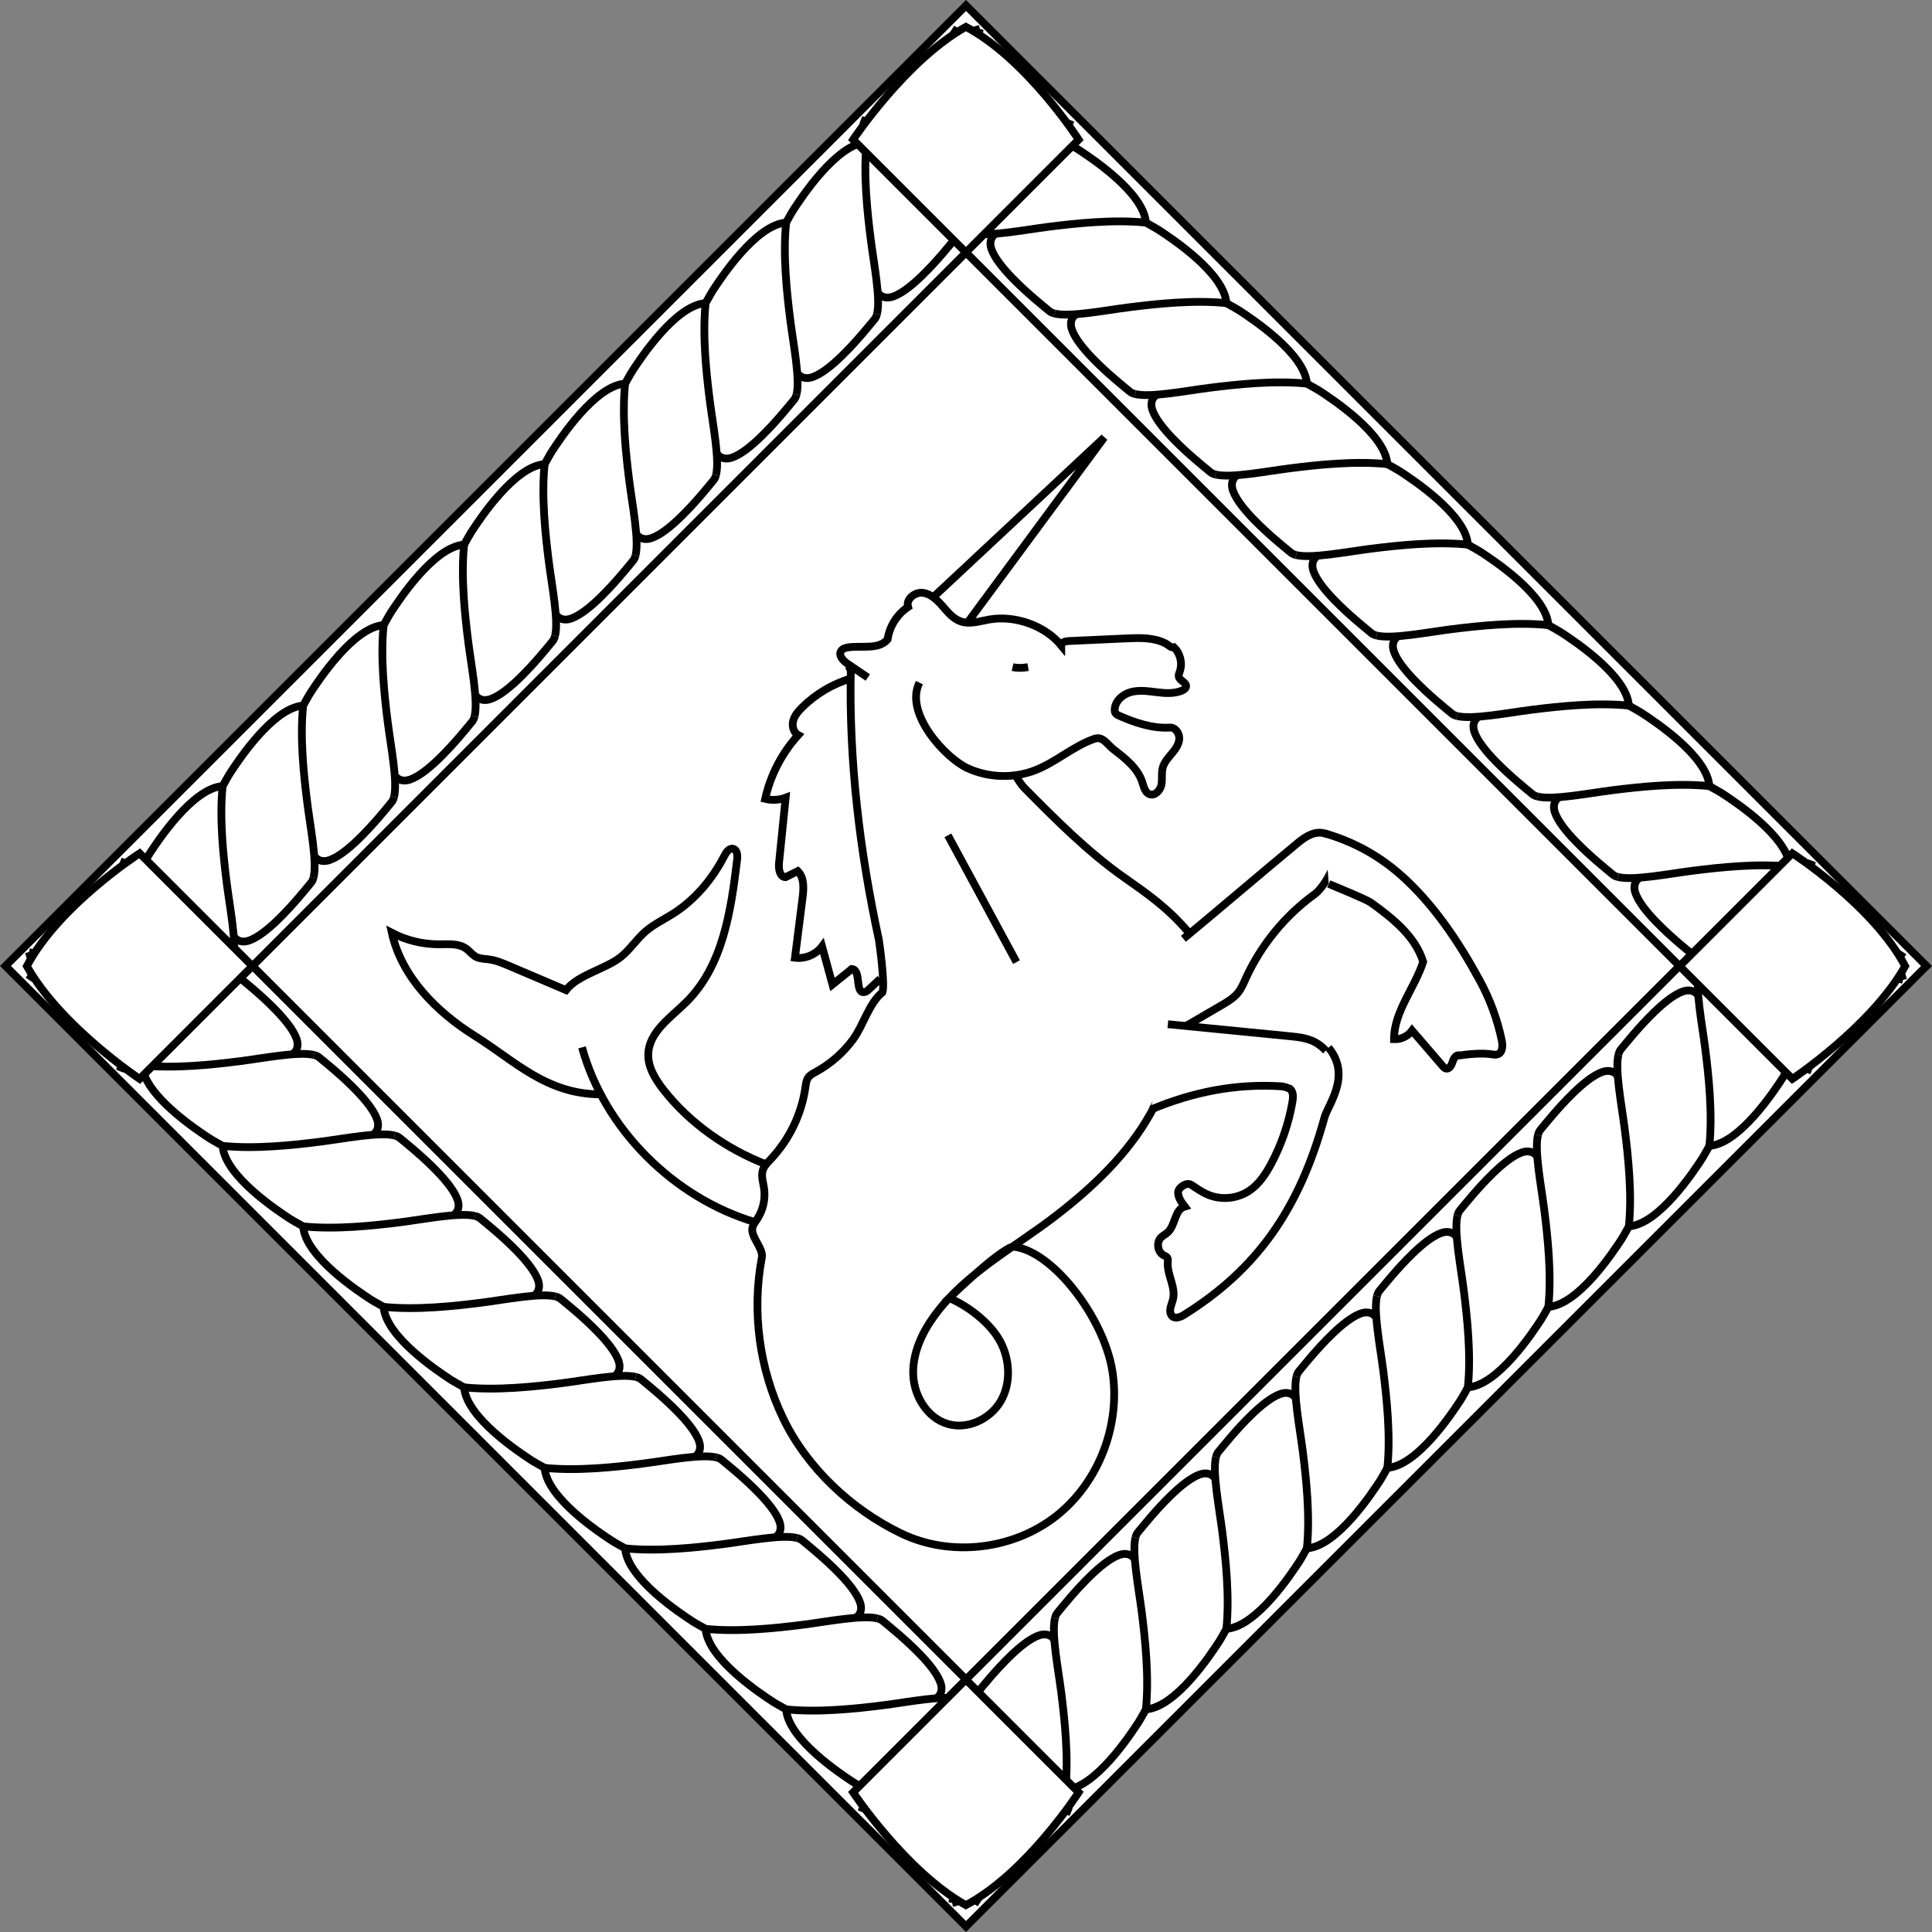 <?xml version="1.0" encoding="UTF-8" standalone="no"?>
<svg
   xmlns:dc="http://purl.org/dc/elements/1.1/"
   xmlns:cc="http://creativecommons.org/ns#"
   xmlns:rdf="http://www.w3.org/1999/02/22-rdf-syntax-ns#"
   xmlns:svg="http://www.w3.org/2000/svg"
   xmlns="http://www.w3.org/2000/svg"
   xmlns:sodipodi="http://sodipodi.sourceforge.net/DTD/sodipodi-0.dtd"
   xmlns:inkscape="http://www.inkscape.org/namespaces/inkscape"
   viewBox="0 0 248.856 248.854"
   width="248.856"
   height="248.854"
   preserveAspectRatio="xMidYMid meet"
   id="svg2005"
   version="1.1"
   inkscape:version="0.91 r13725"
   sodipodi:docname="HMS_Resource.svg">
  <rect x="0" y="0" width="248.856" height="248.854" fill="#808080" stroke="none"/>
  <sodipodi:namedview
     pagecolor="#ffffff"
     bordercolor="#666666"
     borderopacity="1"
     objecttolerance="10"
     gridtolerance="10"
     guidetolerance="10"
     inkscape:pageopacity="0"
     inkscape:pageshadow="2"
     inkscape:window-width="640"
     inkscape:window-height="480"
     id="namedview2656"
     showgrid="false"
     fit-margin-top="0"
     fit-margin-left="0"
     fit-margin-right="0"
     fit-margin-bottom="0"
     inkscape:zoom="0.944"
     inkscape:cx="124.92811"
     inkscape:cy="124.42711"
     inkscape:window-x="57"
     inkscape:window-y="24"
     inkscape:window-maximized="0"
     inkscape:current-layer="svg2005" />
  <defs
     id="defs2007">
    <clipPath
       id="animationMask_4e9aKWFq0S">
      <rect
         width="250"
         height="250"
         x="0"
         y="0"
         id="rect2010" />
    </clipPath>
  </defs>
  <g
     clip-path="url(#animationMask_4e9aKWFq0S)"
     id="g2012"
     transform="translate(-0.072,-0.573)">
    <g
       transform="translate(-125.5,-125)"
       style="opacity:1"
       id="g2014">
      <g
         transform="translate(250,250)"
         id="g2016"
         style="opacity:1">
        <path
           d="m 0,0 m 0,123.72 c 0,0 -123.721,-123.721 -123.721,-123.721 0,0 123.721,-123.719 123.721,-123.719 0,0 123.721,123.719 123.721,123.719 0,0 -123.721,123.721 -123.721,123.721 z"
           id="path2018"
           inkscape:connector-curvature="0"
           style="fill:#ffffff;fill-opacity:1" />
        <path
           stroke-miterlimit="10"
           d="m 0,0 m 0,123.72 c 0,0 -123.721,-123.721 -123.721,-123.721 0,0 123.721,-123.719 123.721,-123.719 0,0 123.721,123.719 123.721,123.719 0,0 -123.721,123.721 -123.721,123.721 z"
           id="path2020"
           inkscape:connector-curvature="0"
           style="fill-opacity:0;stroke:#000000;stroke-width:1;stroke-linecap:butt;stroke-linejoin:miter;stroke-miterlimit:10;stroke-opacity:1" />
      </g>
      <g
         transform="translate(250,250)"
         id="g2022"
         style="opacity:1">
        <path
           d="m 0,0 m 0,107.904 c 0,0 -107.903,-107.904 -107.903,-107.904 0,0 107.903,-107.904 107.903,-107.904 0,0 107.903,107.904 107.903,107.904 0,0 -107.903,107.904 -107.903,107.904 z"
           id="path2024"
           inkscape:connector-curvature="0"
           style="fill:#ffffff;fill-opacity:1" />
      </g>
      <g
         transform="translate(149.065,232.015)"
         id="g2026"
         style="opacity:1">
        <path
           stroke-miterlimit="10"
           d="m 0,0 m 5.184,-5.185 c -3.899,0.262 -8.437,7.211 -9.405,8.689 -0.258,0.393 -0.964,1.681 -0.964,1.681"
           id="path2028"
           inkscape:connector-curvature="0"
           style="fill-opacity:0;stroke:#000000;stroke-width:1;stroke-linecap:butt;stroke-linejoin:miter;stroke-miterlimit:10;stroke-opacity:1" />
      </g>
      <g
         transform="translate(154.945,237.891)"
         id="g2030"
         style="opacity:1">
        <path
           stroke-miterlimit="10"
           d="m 0,0 m 0.646,11.061 c 0.484,-1.938 -0.414,-6.481 -0.804,-9.554 -0.447,-3.511 -0.971,-8.415 -0.537,-12.568"
           id="path2032"
           inkscape:connector-curvature="0"
           style="fill-opacity:0;stroke:#000000;stroke-width:1;stroke-linecap:butt;stroke-linejoin:miter;stroke-miterlimit:10;stroke-opacity:1" />
      </g>
      <g
         transform="translate(160.817,242.903)"
         id="g2034"
         style="opacity:1">
        <path
           stroke-miterlimit="10"
           d="m 0,0 m -5.143,3.274 c 0,0 0.585,1.046 2.017,0.534 1.112,-0.398 2.434,-1.459 3.689,-2.673 0,0 0.003,-0.004 0.003,-0.004 1.9,-1.838 3.647,-4.027 4.279,-4.792 0.131,-0.158 0.228,-0.382 0.297,-0.659"
           id="path2036"
           inkscape:connector-curvature="0"
           style="fill-opacity:0;stroke:#000000;stroke-width:1;stroke-linecap:butt;stroke-linejoin:miter;stroke-miterlimit:10;stroke-opacity:1" />
      </g>
      <g
         transform="translate(159.434,221.646)"
         id="g2038"
         style="opacity:1">
        <path
           stroke-miterlimit="10"
           d="m 0,0 m 5.185,-5.185 c -3.899,0.262 -8.438,7.211 -9.406,8.689 -0.258,0.393 -0.963,1.681 -0.963,1.681"
           id="path2040"
           inkscape:connector-curvature="0"
           style="fill-opacity:0;stroke:#000000;stroke-width:1;stroke-linecap:butt;stroke-linejoin:miter;stroke-miterlimit:10;stroke-opacity:1" />
      </g>
      <g
         transform="translate(165.314,227.523)"
         id="g2042"
         style="opacity:1">
        <path
           stroke-miterlimit="10"
           d="m 0,0 m 0.646,11.061 c 0.484,-1.938 -0.414,-6.481 -0.804,-9.554 -0.447,-3.511 -0.971,-8.415 -0.537,-12.568"
           id="path2044"
           inkscape:connector-curvature="0"
           style="fill-opacity:0;stroke:#000000;stroke-width:1;stroke-linecap:butt;stroke-linejoin:miter;stroke-miterlimit:10;stroke-opacity:1" />
      </g>
      <g
         transform="translate(171.185,232.535)"
         id="g2046"
         style="opacity:1">
        <path
           stroke-miterlimit="10"
           d="m 0,0 m -5.142,3.274 c 0,0 0.585,1.046 2.017,0.534 1.112,-0.397 2.434,-1.459 3.689,-2.673 0,0 0.003,-0.004 0.003,-0.004 1.9,-1.838 3.647,-4.027 4.279,-4.792 0.131,-0.158 0.228,-0.382 0.297,-0.659"
           id="path2048"
           inkscape:connector-curvature="0"
           style="fill-opacity:0;stroke:#000000;stroke-width:1;stroke-linecap:butt;stroke-linejoin:miter;stroke-miterlimit:10;stroke-opacity:1" />
      </g>
      <g
         transform="translate(169.802,211.277)"
         id="g2050"
         style="opacity:1">
        <path
           stroke-miterlimit="10"
           d="m 0,0 m 5.184,-5.185 c -3.899,0.262 -8.437,7.211 -9.405,8.689 -0.258,0.393 -0.964,1.681 -0.964,1.681"
           id="path2052"
           inkscape:connector-curvature="0"
           style="fill-opacity:0;stroke:#000000;stroke-width:1;stroke-linecap:butt;stroke-linejoin:miter;stroke-miterlimit:10;stroke-opacity:1" />
      </g>
      <g
         transform="translate(175.683,217.154)"
         id="g2054"
         style="opacity:1">
        <path
           stroke-miterlimit="10"
           d="m 0,0 m 0.646,11.061 c 0.484,-1.938 -0.414,-6.481 -0.804,-9.554 -0.447,-3.511 -0.971,-8.415 -0.537,-12.568"
           id="path2056"
           inkscape:connector-curvature="0"
           style="fill-opacity:0;stroke:#000000;stroke-width:1;stroke-linecap:butt;stroke-linejoin:miter;stroke-miterlimit:10;stroke-opacity:1" />
      </g>
      <g
         transform="translate(181.554,222.166)"
         id="g2058"
         style="opacity:1">
        <path
           stroke-miterlimit="10"
           d="m 0,0 m -5.143,3.274 c 0,0 0.585,1.046 2.017,0.534 1.112,-0.397 2.434,-1.459 3.689,-2.673 0,0 0.003,-0.004 0.003,-0.004 1.9,-1.838 3.647,-4.027 4.279,-4.792 0.131,-0.158 0.228,-0.382 0.297,-0.659"
           id="path2060"
           inkscape:connector-curvature="0"
           style="fill-opacity:0;stroke:#000000;stroke-width:1;stroke-linecap:butt;stroke-linejoin:miter;stroke-miterlimit:10;stroke-opacity:1" />
      </g>
      <g
         transform="translate(180.171,200.909)"
         id="g2062"
         style="opacity:1">
        <path
           stroke-miterlimit="10"
           d="m 0,0 m 5.185,-5.185 c -3.899,0.262 -8.438,7.211 -9.406,8.689 -0.258,0.393 -0.963,1.681 -0.963,1.681"
           id="path2064"
           inkscape:connector-curvature="0"
           style="fill-opacity:0;stroke:#000000;stroke-width:1;stroke-linecap:butt;stroke-linejoin:miter;stroke-miterlimit:10;stroke-opacity:1" />
      </g>
      <g
         transform="translate(186.051,206.785)"
         id="g2066"
         style="opacity:1">
        <path
           stroke-miterlimit="10"
           d="m 0,0 m 0.646,11.061 c 0.484,-1.938 -0.414,-6.481 -0.804,-9.554 -0.447,-3.511 -0.971,-8.415 -0.537,-12.568"
           id="path2068"
           inkscape:connector-curvature="0"
           style="fill-opacity:0;stroke:#000000;stroke-width:1;stroke-linecap:butt;stroke-linejoin:miter;stroke-miterlimit:10;stroke-opacity:1" />
      </g>
      <g
         transform="translate(191.923,211.797)"
         id="g2070"
         style="opacity:1">
        <path
           stroke-miterlimit="10"
           d="m 0,0 m -5.142,3.274 c 0,0 0.585,1.046 2.017,0.534 1.112,-0.397 2.434,-1.459 3.689,-2.673 0,0 0.003,-0.004 0.003,-0.004 1.9,-1.838 3.647,-4.027 4.279,-4.792 0.131,-0.158 0.228,-0.382 0.297,-0.659"
           id="path2072"
           inkscape:connector-curvature="0"
           style="fill-opacity:0;stroke:#000000;stroke-width:1;stroke-linecap:butt;stroke-linejoin:miter;stroke-miterlimit:10;stroke-opacity:1" />
      </g>
      <g
         transform="translate(190.54,190.54)"
         id="g2074"
         style="opacity:1">
        <path
           stroke-miterlimit="10"
           d="m 0,0 m 5.184,-5.185 c -3.899,0.262 -8.437,7.211 -9.405,8.689 -0.258,0.393 -0.964,1.681 -0.964,1.681"
           id="path2076"
           inkscape:connector-curvature="0"
           style="fill-opacity:0;stroke:#000000;stroke-width:1;stroke-linecap:butt;stroke-linejoin:miter;stroke-miterlimit:10;stroke-opacity:1" />
      </g>
      <g
         transform="translate(196.42,196.417)"
         id="g2078"
         style="opacity:1">
        <path
           stroke-miterlimit="10"
           d="m 0,0 m 0.646,11.061 c 0.484,-1.938 -0.413,-6.481 -0.804,-9.554 -0.446,-3.511 -0.971,-8.415 -0.537,-12.568"
           id="path2080"
           inkscape:connector-curvature="0"
           style="fill-opacity:0;stroke:#000000;stroke-width:1;stroke-linecap:butt;stroke-linejoin:miter;stroke-miterlimit:10;stroke-opacity:1" />
      </g>
      <g
         transform="translate(202.291,201.429)"
         id="g2082"
         style="opacity:1">
        <path
           stroke-miterlimit="10"
           d="m 0,0 m -5.143,3.273 c 0,0 0.586,1.047 2.018,0.535 1.111,-0.397 2.433,-1.459 3.688,-2.673 0,0 0.003,-0.004 0.003,-0.004 1.901,-1.838 3.648,-4.028 4.279,-4.793 0.131,-0.158 0.229,-0.382 0.298,-0.658"
           id="path2084"
           inkscape:connector-curvature="0"
           style="fill-opacity:0;stroke:#000000;stroke-width:1;stroke-linecap:butt;stroke-linejoin:miter;stroke-miterlimit:10;stroke-opacity:1" />
      </g>
      <g
         transform="translate(200.908,180.171)"
         id="g2086"
         style="opacity:1">
        <path
           stroke-miterlimit="10"
           d="m 0,0 m 5.185,-5.185 c -3.899,0.262 -8.438,7.211 -9.406,8.689 -0.258,0.393 -0.963,1.681 -0.963,1.681"
           id="path2088"
           inkscape:connector-curvature="0"
           style="fill-opacity:0;stroke:#000000;stroke-width:1;stroke-linecap:butt;stroke-linejoin:miter;stroke-miterlimit:10;stroke-opacity:1" />
      </g>
      <g
         transform="translate(206.789,186.048)"
         id="g2090"
         style="opacity:1">
        <path
           stroke-miterlimit="10"
           d="m 0,0 m 0.646,11.061 c 0.484,-1.938 -0.413,-6.48 -0.804,-9.553 -0.446,-3.512 -0.971,-8.416 -0.537,-12.569"
           id="path2092"
           inkscape:connector-curvature="0"
           style="fill-opacity:0;stroke:#000000;stroke-width:1;stroke-linecap:butt;stroke-linejoin:miter;stroke-miterlimit:10;stroke-opacity:1" />
      </g>
      <g
         transform="translate(212.66,191.061)"
         id="g2094"
         style="opacity:1">
        <path
           stroke-miterlimit="10"
           d="m 0,0 m -5.143,3.273 c 0,0 0.585,1.047 2.018,0.535 1.111,-0.397 2.433,-1.459 3.688,-2.673 0,0 0.003,-0.004 0.003,-0.004 1.901,-1.838 3.648,-4.028 4.279,-4.792 0.131,-0.159 0.228,-0.382 0.298,-0.659"
           id="path2096"
           inkscape:connector-curvature="0"
           style="fill-opacity:0;stroke:#000000;stroke-width:1;stroke-linecap:butt;stroke-linejoin:miter;stroke-miterlimit:10;stroke-opacity:1" />
      </g>
      <g
         transform="translate(211.277,169.803)"
         id="g2098"
         style="opacity:1">
        <path
           stroke-miterlimit="10"
           d="m 0,0 m 5.185,-5.185 c -3.899,0.262 -8.438,7.211 -9.406,8.689 -0.258,0.393 -0.963,1.681 -0.963,1.681"
           id="path2100"
           inkscape:connector-curvature="0"
           style="fill-opacity:0;stroke:#000000;stroke-width:1;stroke-linecap:butt;stroke-linejoin:miter;stroke-miterlimit:10;stroke-opacity:1" />
      </g>
      <g
         transform="translate(217.157,175.679)"
         id="g2102"
         style="opacity:1">
        <path
           stroke-miterlimit="10"
           d="m 0,0 m 0.646,11.061 c 0.484,-1.938 -0.413,-6.48 -0.804,-9.553 -0.446,-3.512 -0.971,-8.416 -0.537,-12.569"
           id="path2104"
           inkscape:connector-curvature="0"
           style="fill-opacity:0;stroke:#000000;stroke-width:1;stroke-linecap:butt;stroke-linejoin:miter;stroke-miterlimit:10;stroke-opacity:1" />
      </g>
      <g
         transform="translate(223.029,180.692)"
         id="g2106"
         style="opacity:1">
        <path
           stroke-miterlimit="10"
           d="m 0,0 m -5.143,3.273 c 0,0 0.585,1.047 2.018,0.535 1.111,-0.397 2.433,-1.459 3.688,-2.673 0,0 0.003,-0.004 0.003,-0.004 1.901,-1.839 3.648,-4.028 4.279,-4.792 0.131,-0.159 0.228,-0.382 0.298,-0.659"
           id="path2108"
           inkscape:connector-curvature="0"
           style="fill-opacity:0;stroke:#000000;stroke-width:1;stroke-linecap:butt;stroke-linejoin:miter;stroke-miterlimit:10;stroke-opacity:1" />
      </g>
      <g
         transform="translate(221.646,159.434)"
         id="g2110"
         style="opacity:1">
        <path
           stroke-miterlimit="10"
           d="m 0,0 m 5.184,-5.185 c -3.899,0.262 -8.437,7.211 -9.405,8.689 -0.258,0.393 -0.964,1.681 -0.964,1.681"
           id="path2112"
           inkscape:connector-curvature="0"
           style="fill-opacity:0;stroke:#000000;stroke-width:1;stroke-linecap:butt;stroke-linejoin:miter;stroke-miterlimit:10;stroke-opacity:1" />
      </g>
      <g
         transform="translate(227.526,165.311)"
         id="g2114"
         style="opacity:1">
        <path
           stroke-miterlimit="10"
           d="m 0,0 m 0.646,11.061 c 0.484,-1.938 -0.413,-6.48 -0.804,-9.553 -0.446,-3.511 -0.971,-8.416 -0.537,-12.569"
           id="path2116"
           inkscape:connector-curvature="0"
           style="fill-opacity:0;stroke:#000000;stroke-width:1;stroke-linecap:butt;stroke-linejoin:miter;stroke-miterlimit:10;stroke-opacity:1" />
      </g>
      <g
         transform="translate(233.397,170.324)"
         id="g2118"
         style="opacity:1">
        <path
           stroke-miterlimit="10"
           d="m 0,0 m -5.143,3.273 c 0,0 0.585,1.047 2.018,0.534 1.111,-0.397 2.433,-1.459 3.688,-2.673 0,0 0.003,-0.003 0.003,-0.003 1.901,-1.839 3.648,-4.028 4.279,-4.792 0.131,-0.159 0.228,-0.382 0.298,-0.659"
           id="path2120"
           inkscape:connector-curvature="0"
           style="fill-opacity:0;stroke:#000000;stroke-width:1;stroke-linecap:butt;stroke-linejoin:miter;stroke-miterlimit:10;stroke-opacity:1" />
      </g>
      <g
         transform="translate(232.014,149.065)"
         id="g2122"
         style="opacity:1">
        <path
           stroke-miterlimit="10"
           d="m 0,0 m 5.185,-5.185 c -3.899,0.262 -8.439,7.211 -9.406,8.689 -0.258,0.393 -0.963,1.681 -0.963,1.681"
           id="path2124"
           inkscape:connector-curvature="0"
           style="fill-opacity:0;stroke:#000000;stroke-width:1;stroke-linecap:butt;stroke-linejoin:miter;stroke-miterlimit:10;stroke-opacity:1" />
      </g>
      <g
         transform="translate(237.894,154.942)"
         id="g2126"
         style="opacity:1">
        <path
           stroke-miterlimit="10"
           d="m 0,0 m 0.646,11.061 c 0.484,-1.938 -0.413,-6.48 -0.804,-9.553 -0.446,-3.511 -0.971,-8.416 -0.537,-12.569"
           id="path2128"
           inkscape:connector-curvature="0"
           style="fill-opacity:0;stroke:#000000;stroke-width:1;stroke-linecap:butt;stroke-linejoin:miter;stroke-miterlimit:10;stroke-opacity:1" />
      </g>
      <g
         transform="translate(243.766,159.954)"
         id="g2130"
         style="opacity:1">
        <path
           stroke-miterlimit="10"
           d="m 0,0 m -5.143,3.274 c 0,0 0.585,1.046 2.018,0.534 1.111,-0.398 2.433,-1.459 3.688,-2.673 0,0 0.003,-0.004 0.003,-0.004 1.901,-1.839 3.647,-4.027 4.279,-4.792 0.131,-0.158 0.228,-0.382 0.298,-0.659"
           id="path2132"
           inkscape:connector-curvature="0"
           style="fill-opacity:0;stroke:#000000;stroke-width:1;stroke-linecap:butt;stroke-linejoin:miter;stroke-miterlimit:10;stroke-opacity:1" />
      </g>
      <g
         transform="translate(267.985,149.065)"
         id="g2134"
         style="opacity:1">
        <path
           stroke-miterlimit="10"
           d="m 0,0 m 5.185,5.184 c -0.262,-3.899 -7.211,-8.437 -8.689,-9.405 -0.393,-0.258 -1.681,-0.963 -1.681,-0.963"
           id="path2136"
           inkscape:connector-curvature="0"
           style="fill-opacity:0;stroke:#000000;stroke-width:1;stroke-linecap:butt;stroke-linejoin:miter;stroke-miterlimit:10;stroke-opacity:1" />
      </g>
      <g
         transform="translate(262.109,154.945)"
         id="g2138"
         style="opacity:1">
        <path
           stroke-miterlimit="10"
           d="m 0,0 m -11.061,0.645 c 1.938,0.484 6.481,-0.412 9.554,-0.802 3.511,-0.447 8.415,-0.972 12.568,-0.538"
           id="path2140"
           inkscape:connector-curvature="0"
           style="fill-opacity:0;stroke:#000000;stroke-width:1;stroke-linecap:butt;stroke-linejoin:miter;stroke-miterlimit:10;stroke-opacity:1" />
      </g>
      <g
         transform="translate(257.097,160.817)"
         id="g2142"
         style="opacity:1">
        <path
           stroke-miterlimit="10"
           d="m 0,0 m -3.274,-5.143 c 0,0 -1.046,0.586 -0.534,2.018 0.398,1.112 1.459,2.434 2.673,3.689 0,0 0.004,0.003 0.004,0.003 1.838,1.9 4.027,3.647 4.792,4.279 0.158,0.131 0.382,0.228 0.659,0.297"
           id="path2144"
           inkscape:connector-curvature="0"
           style="fill-opacity:0;stroke:#000000;stroke-width:1;stroke-linecap:butt;stroke-linejoin:miter;stroke-miterlimit:10;stroke-opacity:1" />
      </g>
      <g
         transform="translate(278.354,159.434)"
         id="g2146"
         style="opacity:1">
        <path
           stroke-miterlimit="10"
           d="m 0,0 m 5.185,5.184 c -0.262,-3.899 -7.211,-8.437 -8.689,-9.405 -0.393,-0.258 -1.681,-0.963 -1.681,-0.963"
           id="path2148"
           inkscape:connector-curvature="0"
           style="fill-opacity:0;stroke:#000000;stroke-width:1;stroke-linecap:butt;stroke-linejoin:miter;stroke-miterlimit:10;stroke-opacity:1" />
      </g>
      <g
         transform="translate(272.477,165.314)"
         id="g2150"
         style="opacity:1">
        <path
           stroke-miterlimit="10"
           d="m 0,0 m -11.061,0.645 c 1.938,0.484 6.481,-0.412 9.554,-0.802 3.511,-0.447 8.415,-0.972 12.568,-0.538"
           id="path2152"
           inkscape:connector-curvature="0"
           style="fill-opacity:0;stroke:#000000;stroke-width:1;stroke-linecap:butt;stroke-linejoin:miter;stroke-miterlimit:10;stroke-opacity:1" />
      </g>
      <g
         transform="translate(267.465,171.186)"
         id="g2154"
         style="opacity:1">
        <path
           stroke-miterlimit="10"
           d="m 0,0 m -3.274,-5.143 c 0,0 -1.046,0.586 -0.534,2.018 0.397,1.112 1.459,2.434 2.673,3.689 0,0 0.004,0.003 0.004,0.003 1.838,1.9 4.027,3.647 4.792,4.279 0.158,0.131 0.382,0.228 0.659,0.297"
           id="path2156"
           inkscape:connector-curvature="0"
           style="fill-opacity:0;stroke:#000000;stroke-width:1;stroke-linecap:butt;stroke-linejoin:miter;stroke-miterlimit:10;stroke-opacity:1" />
      </g>
      <g
         transform="translate(288.723,169.802)"
         id="g2158"
         style="opacity:1">
        <path
           stroke-miterlimit="10"
           d="m 0,0 m 5.185,5.184 c -0.262,-3.899 -7.211,-8.437 -8.689,-9.405 -0.393,-0.258 -1.681,-0.963 -1.681,-0.963"
           id="path2160"
           inkscape:connector-curvature="0"
           style="fill-opacity:0;stroke:#000000;stroke-width:1;stroke-linecap:butt;stroke-linejoin:miter;stroke-miterlimit:10;stroke-opacity:1" />
      </g>
      <g
         transform="translate(282.846,175.683)"
         id="g2162"
         style="opacity:1">
        <path
           stroke-miterlimit="10"
           d="m 0,0 m -11.061,0.645 c 1.938,0.484 6.481,-0.412 9.554,-0.802 3.511,-0.447 8.415,-0.972 12.568,-0.538"
           id="path2164"
           inkscape:connector-curvature="0"
           style="fill-opacity:0;stroke:#000000;stroke-width:1;stroke-linecap:butt;stroke-linejoin:miter;stroke-miterlimit:10;stroke-opacity:1" />
      </g>
      <g
         transform="translate(277.834,181.554)"
         id="g2166"
         style="opacity:1">
        <path
           stroke-miterlimit="10"
           d="m 0,0 m -3.274,-5.143 c 0,0 -1.046,0.586 -0.534,2.018 0.397,1.112 1.459,2.434 2.673,3.689 0,0 0.004,0.003 0.004,0.003 1.838,1.9 4.027,3.647 4.792,4.279 0.158,0.131 0.382,0.228 0.659,0.297"
           id="path2168"
           inkscape:connector-curvature="0"
           style="fill-opacity:0;stroke:#000000;stroke-width:1;stroke-linecap:butt;stroke-linejoin:miter;stroke-miterlimit:10;stroke-opacity:1" />
      </g>
      <g
         transform="translate(299.091,180.171)"
         id="g2170"
         style="opacity:1">
        <path
           stroke-miterlimit="10"
           d="m 0,0 m 5.185,5.184 c -0.262,-3.899 -7.211,-8.437 -8.689,-9.405 -0.393,-0.258 -1.681,-0.963 -1.681,-0.963"
           id="path2172"
           inkscape:connector-curvature="0"
           style="fill-opacity:0;stroke:#000000;stroke-width:1;stroke-linecap:butt;stroke-linejoin:miter;stroke-miterlimit:10;stroke-opacity:1" />
      </g>
      <g
         transform="translate(293.215,186.051)"
         id="g2174"
         style="opacity:1">
        <path
           stroke-miterlimit="10"
           d="m 0,0 m -11.061,0.645 c 1.938,0.484 6.481,-0.412 9.554,-0.802 3.511,-0.447 8.415,-0.972 12.568,-0.538"
           id="path2176"
           inkscape:connector-curvature="0"
           style="fill-opacity:0;stroke:#000000;stroke-width:1;stroke-linecap:butt;stroke-linejoin:miter;stroke-miterlimit:10;stroke-opacity:1" />
      </g>
      <g
         transform="translate(288.203,191.923)"
         id="g2178"
         style="opacity:1">
        <path
           stroke-miterlimit="10"
           d="m 0,0 m -3.274,-5.143 c 0,0 -1.046,0.586 -0.534,2.018 0.397,1.112 1.459,2.434 2.673,3.689 0,0 0.004,0.003 0.004,0.003 1.838,1.9 4.027,3.647 4.792,4.279 0.158,0.131 0.382,0.228 0.659,0.297"
           id="path2180"
           inkscape:connector-curvature="0"
           style="fill-opacity:0;stroke:#000000;stroke-width:1;stroke-linecap:butt;stroke-linejoin:miter;stroke-miterlimit:10;stroke-opacity:1" />
      </g>
      <g
         transform="translate(309.46,190.54)"
         id="g2182"
         style="opacity:1">
        <path
           stroke-miterlimit="10"
           d="m 0,0 m 5.185,5.184 c -0.262,-3.899 -7.211,-8.437 -8.689,-9.405 -0.393,-0.258 -1.681,-0.963 -1.681,-0.963"
           id="path2184"
           inkscape:connector-curvature="0"
           style="fill-opacity:0;stroke:#000000;stroke-width:1;stroke-linecap:butt;stroke-linejoin:miter;stroke-miterlimit:10;stroke-opacity:1" />
      </g>
      <g
         transform="translate(303.583,196.42)"
         id="g2186"
         style="opacity:1">
        <path
           stroke-miterlimit="10"
           d="m 0,0 m -11.061,0.645 c 1.938,0.484 6.481,-0.412 9.554,-0.803 3.511,-0.446 8.415,-0.971 12.568,-0.537"
           id="path2188"
           inkscape:connector-curvature="0"
           style="fill-opacity:0;stroke:#000000;stroke-width:1;stroke-linecap:butt;stroke-linejoin:miter;stroke-miterlimit:10;stroke-opacity:1" />
      </g>
      <g
         transform="translate(298.571,202.291)"
         id="g2190"
         style="opacity:1">
        <path
           stroke-miterlimit="10"
           d="m 0,0 m -3.273,-5.143 c 0,0 -1.046,0.586 -0.534,2.018 0.397,1.111 1.459,2.433 2.673,3.688 0,0 0.004,0.003 0.004,0.003 1.838,1.901 4.027,3.648 4.791,4.279 0.159,0.131 0.383,0.229 0.659,0.298"
           id="path2192"
           inkscape:connector-curvature="0"
           style="fill-opacity:0;stroke:#000000;stroke-width:1;stroke-linecap:butt;stroke-linejoin:miter;stroke-miterlimit:10;stroke-opacity:1" />
      </g>
      <g
         transform="translate(319.829,200.908)"
         id="g2194"
         style="opacity:1">
        <path
           stroke-miterlimit="10"
           d="m 0,0 m 5.185,5.184 c -0.262,-3.899 -7.211,-8.437 -8.689,-9.405 -0.393,-0.258 -1.681,-0.963 -1.681,-0.963"
           id="path2196"
           inkscape:connector-curvature="0"
           style="fill-opacity:0;stroke:#000000;stroke-width:1;stroke-linecap:butt;stroke-linejoin:miter;stroke-miterlimit:10;stroke-opacity:1" />
      </g>
      <g
         transform="translate(313.952,206.789)"
         id="g2198"
         style="opacity:1">
        <path
           stroke-miterlimit="10"
           d="m 0,0 m -11.061,0.645 c 1.938,0.484 6.48,-0.412 9.553,-0.803 3.512,-0.446 8.416,-0.971 12.569,-0.537"
           id="path2200"
           inkscape:connector-curvature="0"
           style="fill-opacity:0;stroke:#000000;stroke-width:1;stroke-linecap:butt;stroke-linejoin:miter;stroke-miterlimit:10;stroke-opacity:1" />
      </g>
      <g
         transform="translate(308.939,212.66)"
         id="g2202"
         style="opacity:1">
        <path
           stroke-miterlimit="10"
           d="m 0,0 m -3.273,-5.143 c 0,0 -1.046,0.585 -0.534,2.018 0.397,1.111 1.459,2.433 2.673,3.688 0,0 0.004,0.003 0.004,0.003 1.838,1.901 4.027,3.648 4.791,4.279 0.159,0.131 0.382,0.228 0.659,0.298"
           id="path2204"
           inkscape:connector-curvature="0"
           style="fill-opacity:0;stroke:#000000;stroke-width:1;stroke-linecap:butt;stroke-linejoin:miter;stroke-miterlimit:10;stroke-opacity:1" />
      </g>
      <g
         transform="translate(330.197,211.277)"
         id="g2206"
         style="opacity:1">
        <path
           stroke-miterlimit="10"
           d="m 0,0 m 5.185,5.184 c -0.262,-3.899 -7.211,-8.437 -8.689,-9.405 -0.393,-0.258 -1.681,-0.963 -1.681,-0.963"
           id="path2208"
           inkscape:connector-curvature="0"
           style="fill-opacity:0;stroke:#000000;stroke-width:1;stroke-linecap:butt;stroke-linejoin:miter;stroke-miterlimit:10;stroke-opacity:1" />
      </g>
      <g
         transform="translate(324.321,217.157)"
         id="g2210"
         style="opacity:1">
        <path
           stroke-miterlimit="10"
           d="m 0,0 m -11.061,0.645 c 1.938,0.484 6.48,-0.412 9.553,-0.803 3.512,-0.446 8.416,-0.971 12.569,-0.537"
           id="path2212"
           inkscape:connector-curvature="0"
           style="fill-opacity:0;stroke:#000000;stroke-width:1;stroke-linecap:butt;stroke-linejoin:miter;stroke-miterlimit:10;stroke-opacity:1" />
      </g>
      <g
         transform="translate(319.308,223.029)"
         id="g2214"
         style="opacity:1">
        <path
           stroke-miterlimit="10"
           d="m 0,0 m -3.273,-5.143 c 0,0 -1.046,0.585 -0.534,2.018 0.397,1.111 1.459,2.433 2.673,3.688 0,0 0.003,0.003 0.003,0.003 1.839,1.901 4.028,3.648 4.792,4.279 0.159,0.131 0.382,0.228 0.659,0.298"
           id="path2216"
           inkscape:connector-curvature="0"
           style="fill-opacity:0;stroke:#000000;stroke-width:1;stroke-linecap:butt;stroke-linejoin:miter;stroke-miterlimit:10;stroke-opacity:1" />
      </g>
      <g
         transform="translate(340.566,221.646)"
         id="g2218"
         style="opacity:1">
        <path
           stroke-miterlimit="10"
           d="m 0,0 m 5.185,5.184 c -0.262,-3.899 -7.211,-8.437 -8.689,-9.405 -0.393,-0.258 -1.681,-0.963 -1.681,-0.963"
           id="path2220"
           inkscape:connector-curvature="0"
           style="fill-opacity:0;stroke:#000000;stroke-width:1;stroke-linecap:butt;stroke-linejoin:miter;stroke-miterlimit:10;stroke-opacity:1" />
      </g>
      <g
         transform="translate(334.689,227.526)"
         id="g2222"
         style="opacity:1">
        <path
           stroke-miterlimit="10"
           d="m 0,0 m -11.061,0.645 c 1.938,0.484 6.48,-0.412 9.553,-0.803 3.511,-0.446 8.416,-0.971 12.569,-0.537"
           id="path2224"
           inkscape:connector-curvature="0"
           style="fill-opacity:0;stroke:#000000;stroke-width:1;stroke-linecap:butt;stroke-linejoin:miter;stroke-miterlimit:10;stroke-opacity:1" />
      </g>
      <g
         transform="translate(329.676,233.397)"
         id="g2226"
         style="opacity:1">
        <path
           stroke-miterlimit="10"
           d="m 0,0 m -3.273,-5.143 c 0,0 -1.047,0.585 -0.534,2.018 0.397,1.111 1.459,2.433 2.673,3.688 0,0 0.003,0.003 0.003,0.003 1.839,1.901 4.028,3.648 4.792,4.279 0.159,0.131 0.382,0.228 0.659,0.298"
           id="path2228"
           inkscape:connector-curvature="0"
           style="fill-opacity:0;stroke:#000000;stroke-width:1;stroke-linecap:butt;stroke-linejoin:miter;stroke-miterlimit:10;stroke-opacity:1" />
      </g>
      <g
         transform="translate(350.935,232.014)"
         id="g2230"
         style="opacity:1">
        <path
           stroke-miterlimit="10"
           d="m 0,0 m 5.185,5.184 c -0.262,-3.899 -7.211,-8.438 -8.689,-9.405 -0.393,-0.258 -1.681,-0.963 -1.681,-0.963"
           id="path2232"
           inkscape:connector-curvature="0"
           style="fill-opacity:0;stroke:#000000;stroke-width:1;stroke-linecap:butt;stroke-linejoin:miter;stroke-miterlimit:10;stroke-opacity:1" />
      </g>
      <g
         transform="translate(345.058,237.895)"
         id="g2234"
         style="opacity:1">
        <path
           stroke-miterlimit="10"
           d="m 0,0 m -11.061,0.645 c 1.938,0.484 6.48,-0.412 9.553,-0.803 3.511,-0.446 8.416,-0.971 12.569,-0.537"
           id="path2236"
           inkscape:connector-curvature="0"
           style="fill-opacity:0;stroke:#000000;stroke-width:1;stroke-linecap:butt;stroke-linejoin:miter;stroke-miterlimit:10;stroke-opacity:1" />
      </g>
      <g
         transform="translate(340.046,243.766)"
         id="g2238"
         style="opacity:1">
        <path
           stroke-miterlimit="10"
           d="m 0,0 m -3.274,-5.143 c 0,0 -1.046,0.585 -0.534,2.018 0.398,1.111 1.459,2.433 2.673,3.688 0,0 0.004,0.003 0.004,0.003 1.839,1.901 4.027,3.647 4.792,4.279 0.158,0.131 0.382,0.228 0.659,0.298"
           id="path2240"
           inkscape:connector-curvature="0"
           style="fill-opacity:0;stroke:#000000;stroke-width:1;stroke-linecap:butt;stroke-linejoin:miter;stroke-miterlimit:10;stroke-opacity:1" />
      </g>
      <g
         transform="translate(350.935,267.985)"
         id="g2242"
         style="opacity:1">
        <path
           stroke-miterlimit="10"
           d="m 0,0 m -5.185,5.185 c 3.899,-0.262 8.437,-7.21 9.405,-8.688 0.258,-0.393 0.964,-1.682 0.964,-1.682"
           id="path2244"
           inkscape:connector-curvature="0"
           style="fill-opacity:0;stroke:#000000;stroke-width:1;stroke-linecap:butt;stroke-linejoin:miter;stroke-miterlimit:10;stroke-opacity:1" />
      </g>
      <g
         transform="translate(345.055,262.109)"
         id="g2246"
         style="opacity:1">
        <path
           stroke-miterlimit="10"
           d="m 0,0 m -0.645,-11.061 c -0.484,1.938 0.413,6.481 0.803,9.554 0.447,3.511 0.971,8.415 0.537,12.568"
           id="path2248"
           inkscape:connector-curvature="0"
           style="fill-opacity:0;stroke:#000000;stroke-width:1;stroke-linecap:butt;stroke-linejoin:miter;stroke-miterlimit:10;stroke-opacity:1" />
      </g>
      <g
         transform="translate(339.183,257.097)"
         id="g2250"
         style="opacity:1">
        <path
           stroke-miterlimit="10"
           d="m 0,0 m 5.142,-3.274 c 0,0 -0.585,-1.046 -2.017,-0.534 -1.112,0.398 -2.434,1.459 -3.689,2.673 0,0 -0.003,0.004 -0.003,0.004 -1.9,1.838 -3.647,4.027 -4.279,4.792 -0.131,0.158 -0.228,0.382 -0.297,0.659"
           id="path2252"
           inkscape:connector-curvature="0"
           style="fill-opacity:0;stroke:#000000;stroke-width:1;stroke-linecap:butt;stroke-linejoin:miter;stroke-miterlimit:10;stroke-opacity:1" />
      </g>
      <g
         transform="translate(340.566,278.354)"
         id="g2254"
         style="opacity:1">
        <path
           stroke-miterlimit="10"
           d="m 0,0 m -5.184,5.184 c 3.899,-0.262 8.437,-7.21 9.405,-8.688 0.258,-0.393 0.964,-1.681 0.964,-1.681"
           id="path2256"
           inkscape:connector-curvature="0"
           style="fill-opacity:0;stroke:#000000;stroke-width:1;stroke-linecap:butt;stroke-linejoin:miter;stroke-miterlimit:10;stroke-opacity:1" />
      </g>
      <g
         transform="translate(334.686,272.478)"
         id="g2258"
         style="opacity:1">
        <path
           stroke-miterlimit="10"
           d="m 0,0 m -0.645,-11.061 c -0.484,1.938 0.413,6.481 0.803,9.554 0.447,3.511 0.971,8.415 0.537,12.568"
           id="path2260"
           inkscape:connector-curvature="0"
           style="fill-opacity:0;stroke:#000000;stroke-width:1;stroke-linecap:butt;stroke-linejoin:miter;stroke-miterlimit:10;stroke-opacity:1" />
      </g>
      <g
         transform="translate(328.815,267.465)"
         id="g2262"
         style="opacity:1">
        <path
           stroke-miterlimit="10"
           d="m 0,0 m 5.142,-3.274 c 0,0 -0.585,-1.046 -2.017,-0.534 -1.112,0.397 -2.434,1.459 -3.689,2.673 0,0 -0.003,0.004 -0.003,0.004 -1.9,1.838 -3.647,4.027 -4.279,4.792 -0.131,0.158 -0.228,0.382 -0.297,0.659"
           id="path2264"
           inkscape:connector-curvature="0"
           style="fill-opacity:0;stroke:#000000;stroke-width:1;stroke-linecap:butt;stroke-linejoin:miter;stroke-miterlimit:10;stroke-opacity:1" />
      </g>
      <g
         transform="translate(330.198,288.723)"
         id="g2266"
         style="opacity:1">
        <path
           stroke-miterlimit="10"
           d="m 0,0 m -5.184,5.184 c 3.899,-0.262 8.437,-7.21 9.405,-8.688 0.258,-0.393 0.964,-1.681 0.964,-1.681"
           id="path2268"
           inkscape:connector-curvature="0"
           style="fill-opacity:0;stroke:#000000;stroke-width:1;stroke-linecap:butt;stroke-linejoin:miter;stroke-miterlimit:10;stroke-opacity:1" />
      </g>
      <g
         transform="translate(324.317,282.846)"
         id="g2270"
         style="opacity:1">
        <path
           stroke-miterlimit="10"
           d="m 0,0 m -0.645,-11.061 c -0.484,1.938 0.413,6.481 0.803,9.554 0.447,3.511 0.971,8.415 0.537,12.568"
           id="path2272"
           inkscape:connector-curvature="0"
           style="fill-opacity:0;stroke:#000000;stroke-width:1;stroke-linecap:butt;stroke-linejoin:miter;stroke-miterlimit:10;stroke-opacity:1" />
      </g>
      <g
         transform="translate(318.446,277.834)"
         id="g2274"
         style="opacity:1">
        <path
           stroke-miterlimit="10"
           d="m 0,0 m 5.142,-3.274 c 0,0 -0.585,-1.046 -2.017,-0.534 -1.112,0.397 -2.434,1.459 -3.689,2.673 0,0 -0.003,0.004 -0.003,0.004 -1.9,1.838 -3.647,4.027 -4.279,4.792 -0.131,0.158 -0.228,0.382 -0.297,0.659"
           id="path2276"
           inkscape:connector-curvature="0"
           style="fill-opacity:0;stroke:#000000;stroke-width:1;stroke-linecap:butt;stroke-linejoin:miter;stroke-miterlimit:10;stroke-opacity:1" />
      </g>
      <g
         transform="translate(319.829,299.091)"
         id="g2278"
         style="opacity:1">
        <path
           stroke-miterlimit="10"
           d="m 0,0 m -5.184,5.184 c 3.899,-0.262 8.437,-7.21 9.405,-8.688 0.258,-0.393 0.964,-1.68 0.964,-1.68"
           id="path2280"
           inkscape:connector-curvature="0"
           style="fill-opacity:0;stroke:#000000;stroke-width:1;stroke-linecap:butt;stroke-linejoin:miter;stroke-miterlimit:10;stroke-opacity:1" />
      </g>
      <g
         transform="translate(313.949,293.215)"
         id="g2282"
         style="opacity:1">
        <path
           stroke-miterlimit="10"
           d="m 0,0 m -0.645,-11.061 c -0.484,1.938 0.413,6.481 0.803,9.554 0.447,3.511 0.971,8.415 0.537,12.568"
           id="path2284"
           inkscape:connector-curvature="0"
           style="fill-opacity:0;stroke:#000000;stroke-width:1;stroke-linecap:butt;stroke-linejoin:miter;stroke-miterlimit:10;stroke-opacity:1" />
      </g>
      <g
         transform="translate(308.077,288.203)"
         id="g2286"
         style="opacity:1">
        <path
           stroke-miterlimit="10"
           d="m 0,0 m 5.142,-3.274 c 0,0 -0.585,-1.046 -2.017,-0.534 -1.112,0.397 -2.434,1.459 -3.689,2.673 0,0 -0.003,0.004 -0.003,0.004 -1.9,1.838 -3.647,4.027 -4.279,4.792 -0.131,0.158 -0.228,0.382 -0.297,0.659"
           id="path2288"
           inkscape:connector-curvature="0"
           style="fill-opacity:0;stroke:#000000;stroke-width:1;stroke-linecap:butt;stroke-linejoin:miter;stroke-miterlimit:10;stroke-opacity:1" />
      </g>
      <g
         transform="translate(309.46,309.46)"
         id="g2290"
         style="opacity:1">
        <path
           stroke-miterlimit="10"
           d="m 0,0 m -5.184,5.184 c 3.899,-0.262 8.437,-7.21 9.405,-8.688 0.258,-0.393 0.964,-1.681 0.964,-1.681"
           id="path2292"
           inkscape:connector-curvature="0"
           style="fill-opacity:0;stroke:#000000;stroke-width:1;stroke-linecap:butt;stroke-linejoin:miter;stroke-miterlimit:10;stroke-opacity:1" />
      </g>
      <g
         transform="translate(303.58,303.584)"
         id="g2294"
         style="opacity:1">
        <path
           stroke-miterlimit="10"
           d="m 0,0 m -0.645,-11.061 c -0.484,1.938 0.413,6.481 0.804,9.554 0.446,3.511 0.97,8.415 0.536,12.568"
           id="path2296"
           inkscape:connector-curvature="0"
           style="fill-opacity:0;stroke:#000000;stroke-width:1;stroke-linecap:butt;stroke-linejoin:miter;stroke-miterlimit:10;stroke-opacity:1" />
      </g>
      <g
         transform="translate(297.709,298.571)"
         id="g2298"
         style="opacity:1">
        <path
           stroke-miterlimit="10"
           d="m 0,0 m 5.143,-3.273 c 0,0 -0.586,-1.046 -2.018,-0.534 -1.111,0.397 -2.433,1.459 -3.688,2.673 0,0 -0.003,0.004 -0.003,0.004 -1.901,1.838 -3.648,4.026 -4.279,4.79 -0.131,0.159 -0.229,0.383 -0.298,0.659"
           id="path2300"
           inkscape:connector-curvature="0"
           style="fill-opacity:0;stroke:#000000;stroke-width:1;stroke-linecap:butt;stroke-linejoin:miter;stroke-miterlimit:10;stroke-opacity:1" />
      </g>
      <g
         transform="translate(299.092,319.829)"
         id="g2302"
         style="opacity:1">
        <path
           stroke-miterlimit="10"
           d="m 0,0 m -5.184,5.184 c 3.899,-0.262 8.437,-7.21 9.405,-8.688 0.258,-0.393 0.964,-1.68 0.964,-1.68"
           id="path2304"
           inkscape:connector-curvature="0"
           style="fill-opacity:0;stroke:#000000;stroke-width:1;stroke-linecap:butt;stroke-linejoin:miter;stroke-miterlimit:10;stroke-opacity:1" />
      </g>
      <g
         transform="translate(293.211,313.952)"
         id="g2306"
         style="opacity:1">
        <path
           stroke-miterlimit="10"
           d="m 0,0 m -0.645,-11.061 c -0.484,1.938 0.413,6.48 0.804,9.553 0.446,3.512 0.97,8.417 0.536,12.57"
           id="path2308"
           inkscape:connector-curvature="0"
           style="fill-opacity:0;stroke:#000000;stroke-width:1;stroke-linecap:butt;stroke-linejoin:miter;stroke-miterlimit:10;stroke-opacity:1" />
      </g>
      <g
         transform="translate(287.34,308.94)"
         id="g2310"
         style="opacity:1">
        <path
           stroke-miterlimit="10"
           d="m 0,0 m 5.143,-3.273 c 0,0 -0.585,-1.046 -2.018,-0.534 -1.111,0.397 -2.433,1.458 -3.688,2.672 0,0 -0.003,0.005 -0.003,0.005 -1.901,1.838 -3.648,4.026 -4.279,4.79 -0.131,0.159 -0.228,0.382 -0.298,0.659"
           id="path2312"
           inkscape:connector-curvature="0"
           style="fill-opacity:0;stroke:#000000;stroke-width:1;stroke-linecap:butt;stroke-linejoin:miter;stroke-miterlimit:10;stroke-opacity:1" />
      </g>
      <g
         transform="translate(288.723,330.197)"
         id="g2314"
         style="opacity:1">
        <path
           stroke-miterlimit="10"
           d="m 0,0 m -5.184,5.184 c 3.899,-0.262 8.437,-7.21 9.405,-8.688 0.258,-0.393 0.964,-1.681 0.964,-1.681"
           id="path2316"
           inkscape:connector-curvature="0"
           style="fill-opacity:0;stroke:#000000;stroke-width:1;stroke-linecap:butt;stroke-linejoin:miter;stroke-miterlimit:10;stroke-opacity:1" />
      </g>
      <g
         transform="translate(282.843,324.321)"
         id="g2318"
         style="opacity:1">
        <path
           stroke-miterlimit="10"
           d="m 0,0 m -0.645,-11.062 c -0.484,1.938 0.413,6.481 0.804,9.554 0.446,3.512 0.97,8.416 0.536,12.569"
           id="path2320"
           inkscape:connector-curvature="0"
           style="fill-opacity:0;stroke:#000000;stroke-width:1;stroke-linecap:butt;stroke-linejoin:miter;stroke-miterlimit:10;stroke-opacity:1" />
      </g>
      <g
         transform="translate(276.971,319.308)"
         id="g2322"
         style="opacity:1">
        <path
           stroke-miterlimit="10"
           d="m 0,0 m 5.143,-3.273 c 0,0 -0.585,-1.046 -2.018,-0.534 -1.111,0.397 -2.433,1.459 -3.688,2.673 0,0 -0.003,0.002 -0.003,0.002 -1.901,1.839 -3.648,4.028 -4.279,4.792 -0.131,0.159 -0.228,0.382 -0.298,0.659"
           id="path2324"
           inkscape:connector-curvature="0"
           style="fill-opacity:0;stroke:#000000;stroke-width:1;stroke-linecap:butt;stroke-linejoin:miter;stroke-miterlimit:10;stroke-opacity:1" />
      </g>
      <g
         transform="translate(278.354,340.566)"
         id="g2326"
         style="opacity:1">
        <path
           stroke-miterlimit="10"
           d="m 0,0 m -5.184,5.184 c 3.899,-0.262 8.437,-7.21 9.405,-8.688 0.258,-0.393 0.964,-1.68 0.964,-1.68"
           id="path2328"
           inkscape:connector-curvature="0"
           style="fill-opacity:0;stroke:#000000;stroke-width:1;stroke-linecap:butt;stroke-linejoin:miter;stroke-miterlimit:10;stroke-opacity:1" />
      </g>
      <g
         transform="translate(272.474,334.689)"
         id="g2330"
         style="opacity:1">
        <path
           stroke-miterlimit="10"
           d="m 0,0 m -0.646,-11.061 c -0.484,1.938 0.413,6.48 0.804,9.553 0.446,3.511 0.971,8.417 0.537,12.57"
           id="path2332"
           inkscape:connector-curvature="0"
           style="fill-opacity:0;stroke:#000000;stroke-width:1;stroke-linecap:butt;stroke-linejoin:miter;stroke-miterlimit:10;stroke-opacity:1" />
      </g>
      <g
         transform="translate(266.603,329.676)"
         id="g2334"
         style="opacity:1">
        <path
           stroke-miterlimit="10"
           d="m 0,0 m 5.143,-3.273 c 0,0 -0.585,-1.047 -2.018,-0.534 -1.111,0.397 -2.433,1.459 -3.688,2.673 0,0 -0.003,0.003 -0.003,0.003 -1.901,1.839 -3.648,4.028 -4.279,4.792 -0.131,0.159 -0.228,0.382 -0.298,0.659"
           id="path2336"
           inkscape:connector-curvature="0"
           style="fill-opacity:0;stroke:#000000;stroke-width:1;stroke-linecap:butt;stroke-linejoin:miter;stroke-miterlimit:10;stroke-opacity:1" />
      </g>
      <g
         transform="translate(267.986,350.935)"
         id="g2338"
         style="opacity:1">
        <path
           stroke-miterlimit="10"
           d="m 0,0 m -5.184,5.184 c 3.899,-0.262 8.437,-7.21 9.405,-8.688 0.258,-0.393 0.964,-1.68 0.964,-1.68"
           id="path2340"
           inkscape:connector-curvature="0"
           style="fill-opacity:0;stroke:#000000;stroke-width:1;stroke-linecap:butt;stroke-linejoin:miter;stroke-miterlimit:10;stroke-opacity:1" />
      </g>
      <g
         transform="translate(262.105,345.058)"
         id="g2342"
         style="opacity:1">
        <path
           stroke-miterlimit="10"
           d="m 0,0 m -0.645,-11.062 c -0.484,1.938 0.413,6.481 0.804,9.554 0.446,3.511 0.97,8.416 0.536,12.569"
           id="path2344"
           inkscape:connector-curvature="0"
           style="fill-opacity:0;stroke:#000000;stroke-width:1;stroke-linecap:butt;stroke-linejoin:miter;stroke-miterlimit:10;stroke-opacity:1" />
      </g>
      <g
         transform="translate(256.234,340.046)"
         id="g2346"
         style="opacity:1">
        <path
           stroke-miterlimit="10"
           d="m 0,0 m 5.143,-3.274 c 0,0 -0.585,-1.046 -2.018,-0.534 -1.111,0.398 -2.433,1.459 -3.688,2.673 0,0 -0.003,0.004 -0.003,0.004 -1.901,1.839 -3.647,4.027 -4.279,4.792 -0.131,0.158 -0.228,0.382 -0.298,0.659"
           id="path2348"
           inkscape:connector-curvature="0"
           style="fill-opacity:0;stroke:#000000;stroke-width:1;stroke-linecap:butt;stroke-linejoin:miter;stroke-miterlimit:10;stroke-opacity:1" />
      </g>
      <g
         transform="translate(232.015,350.935)"
         id="g2350"
         style="opacity:1">
        <path
           stroke-miterlimit="10"
           d="m 0,0 m -5.184,-5.185 c 0.262,3.899 7.209,8.438 8.687,9.406 0.393,0.258 1.681,0.964 1.681,0.964"
           id="path2352"
           inkscape:connector-curvature="0"
           style="fill-opacity:0;stroke:#000000;stroke-width:1;stroke-linecap:butt;stroke-linejoin:miter;stroke-miterlimit:10;stroke-opacity:1" />
      </g>
      <g
         transform="translate(237.891,345.055)"
         id="g2354"
         style="opacity:1">
        <path
           stroke-miterlimit="10"
           d="m 0,0 m 11.061,-0.646 c -1.938,-0.484 -6.481,0.414 -9.554,0.804 -3.511,0.447 -8.415,0.971 -12.568,0.537"
           id="path2356"
           inkscape:connector-curvature="0"
           style="fill-opacity:0;stroke:#000000;stroke-width:1;stroke-linecap:butt;stroke-linejoin:miter;stroke-miterlimit:10;stroke-opacity:1" />
      </g>
      <g
         transform="translate(242.903,339.183)"
         id="g2358"
         style="opacity:1">
        <path
           stroke-miterlimit="10"
           d="m 0,0 m 3.274,5.142 c 0,0 1.046,-0.584 0.534,-2.016 -0.398,-1.112 -1.459,-2.435 -2.673,-3.69 0,0 -0.004,-0.002 -0.004,-0.002 -1.838,-1.9 -4.027,-3.647 -4.792,-4.279 -0.158,-0.131 -0.382,-0.228 -0.659,-0.297"
           id="path2360"
           inkscape:connector-curvature="0"
           style="fill-opacity:0;stroke:#000000;stroke-width:1;stroke-linecap:butt;stroke-linejoin:miter;stroke-miterlimit:10;stroke-opacity:1" />
      </g>
      <g
         transform="translate(221.646,340.566)"
         id="g2362"
         style="opacity:1">
        <path
           stroke-miterlimit="10"
           d="m 0,0 m -5.184,-5.184 c 0.262,3.899 7.209,8.437 8.687,9.405 0.393,0.258 1.681,0.964 1.681,0.964"
           id="path2364"
           inkscape:connector-curvature="0"
           style="fill-opacity:0;stroke:#000000;stroke-width:1;stroke-linecap:butt;stroke-linejoin:miter;stroke-miterlimit:10;stroke-opacity:1" />
      </g>
      <g
         transform="translate(227.522,334.686)"
         id="g2366"
         style="opacity:1">
        <path
           stroke-miterlimit="10"
           d="m 0,0 m 11.061,-0.646 c -1.938,-0.484 -6.481,0.414 -9.554,0.804 -3.511,0.447 -8.415,0.971 -12.568,0.537"
           id="path2368"
           inkscape:connector-curvature="0"
           style="fill-opacity:0;stroke:#000000;stroke-width:1;stroke-linecap:butt;stroke-linejoin:miter;stroke-miterlimit:10;stroke-opacity:1" />
      </g>
      <g
         transform="translate(232.535,328.815)"
         id="g2370"
         style="opacity:1">
        <path
           stroke-miterlimit="10"
           d="m 0,0 m 3.274,5.142 c 0,0 1.046,-0.585 0.534,-2.017 -0.397,-1.112 -1.459,-2.434 -2.673,-3.689 0,0 -0.004,-0.003 -0.004,-0.003 -1.838,-1.9 -4.027,-3.647 -4.792,-4.279 -0.158,-0.131 -0.382,-0.228 -0.659,-0.297"
           id="path2372"
           inkscape:connector-curvature="0"
           style="fill-opacity:0;stroke:#000000;stroke-width:1;stroke-linecap:butt;stroke-linejoin:miter;stroke-miterlimit:10;stroke-opacity:1" />
      </g>
      <g
         transform="translate(211.277,330.198)"
         id="g2374"
         style="opacity:1">
        <path
           stroke-miterlimit="10"
           d="m 0,0 m -5.184,-5.185 c 0.262,3.899 7.209,8.438 8.687,9.406 0.393,0.258 1.681,0.964 1.681,0.964"
           id="path2376"
           inkscape:connector-curvature="0"
           style="fill-opacity:0;stroke:#000000;stroke-width:1;stroke-linecap:butt;stroke-linejoin:miter;stroke-miterlimit:10;stroke-opacity:1" />
      </g>
      <g
         transform="translate(217.154,324.317)"
         id="g2378"
         style="opacity:1">
        <path
           stroke-miterlimit="10"
           d="m 0,0 m 11.061,-0.646 c -1.938,-0.484 -6.481,0.414 -9.554,0.804 -3.511,0.447 -8.415,0.971 -12.568,0.537"
           id="path2380"
           inkscape:connector-curvature="0"
           style="fill-opacity:0;stroke:#000000;stroke-width:1;stroke-linecap:butt;stroke-linejoin:miter;stroke-miterlimit:10;stroke-opacity:1" />
      </g>
      <g
         transform="translate(222.166,318.446)"
         id="g2382"
         style="opacity:1">
        <path
           stroke-miterlimit="10"
           d="m 0,0 m 3.274,5.142 c 0,0 1.046,-0.584 0.534,-2.016 -0.397,-1.112 -1.459,-2.435 -2.673,-3.69 0,0 -0.004,-0.002 -0.004,-0.002 -1.838,-1.9 -4.027,-3.647 -4.792,-4.279 -0.158,-0.131 -0.382,-0.228 -0.659,-0.297"
           id="path2384"
           inkscape:connector-curvature="0"
           style="fill-opacity:0;stroke:#000000;stroke-width:1;stroke-linecap:butt;stroke-linejoin:miter;stroke-miterlimit:10;stroke-opacity:1" />
      </g>
      <g
         transform="translate(200.909,319.829)"
         id="g2386"
         style="opacity:1">
        <path
           stroke-miterlimit="10"
           d="m 0,0 m -5.184,-5.184 c 0.262,3.899 7.209,8.437 8.687,9.405 0.393,0.258 1.681,0.964 1.681,0.964"
           id="path2388"
           inkscape:connector-curvature="0"
           style="fill-opacity:0;stroke:#000000;stroke-width:1;stroke-linecap:butt;stroke-linejoin:miter;stroke-miterlimit:10;stroke-opacity:1" />
      </g>
      <g
         transform="translate(206.785,313.949)"
         id="g2390"
         style="opacity:1">
        <path
           stroke-miterlimit="10"
           d="m 0,0 m 11.061,-0.646 c -1.938,-0.484 -6.481,0.413 -9.554,0.803 -3.511,0.447 -8.415,0.972 -12.568,0.538"
           id="path2392"
           inkscape:connector-curvature="0"
           style="fill-opacity:0;stroke:#000000;stroke-width:1;stroke-linecap:butt;stroke-linejoin:miter;stroke-miterlimit:10;stroke-opacity:1" />
      </g>
      <g
         transform="translate(211.797,308.077)"
         id="g2394"
         style="opacity:1">
        <path
           stroke-miterlimit="10"
           d="m 0,0 m 3.274,5.142 c 0,0 1.046,-0.585 0.534,-2.017 -0.397,-1.112 -1.459,-2.434 -2.673,-3.689 0,0 -0.004,-0.003 -0.004,-0.003 -1.838,-1.9 -4.027,-3.647 -4.792,-4.279 -0.158,-0.131 -0.382,-0.228 -0.659,-0.297"
           id="path2396"
           inkscape:connector-curvature="0"
           style="fill-opacity:0;stroke:#000000;stroke-width:1;stroke-linecap:butt;stroke-linejoin:miter;stroke-miterlimit:10;stroke-opacity:1" />
      </g>
      <g
         transform="translate(190.54,309.46)"
         id="g2398"
         style="opacity:1">
        <path
           stroke-miterlimit="10"
           d="m 0,0 m -5.184,-5.185 c 0.262,3.899 7.209,8.438 8.687,9.406 0.393,0.258 1.681,0.964 1.681,0.964"
           id="path2400"
           inkscape:connector-curvature="0"
           style="fill-opacity:0;stroke:#000000;stroke-width:1;stroke-linecap:butt;stroke-linejoin:miter;stroke-miterlimit:10;stroke-opacity:1" />
      </g>
      <g
         transform="translate(196.416,303.58)"
         id="g2402"
         style="opacity:1">
        <path
           stroke-miterlimit="10"
           d="m 0,0 m 11.061,-0.646 c -1.938,-0.484 -6.481,0.413 -9.554,0.804 -3.511,0.446 -8.415,0.971 -12.568,0.537"
           id="path2404"
           inkscape:connector-curvature="0"
           style="fill-opacity:0;stroke:#000000;stroke-width:1;stroke-linecap:butt;stroke-linejoin:miter;stroke-miterlimit:10;stroke-opacity:1" />
      </g>
      <g
         transform="translate(201.429,297.709)"
         id="g2406"
         style="opacity:1">
        <path
           stroke-miterlimit="10"
           d="m 0,0 m 3.273,5.143 c 0,0 1.046,-0.586 0.534,-2.018 -0.397,-1.111 -1.459,-2.433 -2.673,-3.688 0,0 -0.004,-0.003 -0.004,-0.003 -1.838,-1.901 -4.027,-3.648 -4.792,-4.279 -0.158,-0.131 -0.382,-0.229 -0.658,-0.298"
           id="path2408"
           inkscape:connector-curvature="0"
           style="fill-opacity:0;stroke:#000000;stroke-width:1;stroke-linecap:butt;stroke-linejoin:miter;stroke-miterlimit:10;stroke-opacity:1" />
      </g>
      <g
         transform="translate(180.171,299.092)"
         id="g2410"
         style="opacity:1">
        <path
           stroke-miterlimit="10"
           d="m 0,0 m -5.184,-5.184 c 0.262,3.899 7.209,8.437 8.687,9.405 0.393,0.258 1.681,0.964 1.681,0.964"
           id="path2412"
           inkscape:connector-curvature="0"
           style="fill-opacity:0;stroke:#000000;stroke-width:1;stroke-linecap:butt;stroke-linejoin:miter;stroke-miterlimit:10;stroke-opacity:1" />
      </g>
      <g
         transform="translate(186.048,293.211)"
         id="g2414"
         style="opacity:1">
        <path
           stroke-miterlimit="10"
           d="m 0,0 m 11.061,-0.646 c -1.938,-0.484 -6.481,0.413 -9.554,0.804 -3.512,0.446 -8.416,0.971 -12.569,0.537"
           id="path2416"
           inkscape:connector-curvature="0"
           style="fill-opacity:0;stroke:#000000;stroke-width:1;stroke-linecap:butt;stroke-linejoin:miter;stroke-miterlimit:10;stroke-opacity:1" />
      </g>
      <g
         transform="translate(191.06,287.34)"
         id="g2418"
         style="opacity:1">
        <path
           stroke-miterlimit="10"
           d="m 0,0 m 3.274,5.143 c 0,0 1.046,-0.585 0.534,-2.018 -0.397,-1.111 -1.459,-2.433 -2.673,-3.688 0,0 -0.004,-0.003 -0.004,-0.003 -1.838,-1.901 -4.027,-3.648 -4.791,-4.279 -0.159,-0.131 -0.382,-0.228 -0.659,-0.298"
           id="path2420"
           inkscape:connector-curvature="0"
           style="fill-opacity:0;stroke:#000000;stroke-width:1;stroke-linecap:butt;stroke-linejoin:miter;stroke-miterlimit:10;stroke-opacity:1" />
      </g>
      <g
         transform="translate(169.803,288.723)"
         id="g2422"
         style="opacity:1">
        <path
           stroke-miterlimit="10"
           d="m 0,0 m -5.184,-5.184 c 0.262,3.899 7.209,8.437 8.687,9.405 0.393,0.258 1.681,0.964 1.681,0.964"
           id="path2424"
           inkscape:connector-curvature="0"
           style="fill-opacity:0;stroke:#000000;stroke-width:1;stroke-linecap:butt;stroke-linejoin:miter;stroke-miterlimit:10;stroke-opacity:1" />
      </g>
      <g
         transform="translate(175.679,282.843)"
         id="g2426"
         style="opacity:1">
        <path
           stroke-miterlimit="10"
           d="m 0,0 m 11.062,-0.646 c -1.938,-0.484 -6.481,0.413 -9.554,0.804 -3.512,0.446 -8.416,0.971 -12.569,0.537"
           id="path2428"
           inkscape:connector-curvature="0"
           style="fill-opacity:0;stroke:#000000;stroke-width:1;stroke-linecap:butt;stroke-linejoin:miter;stroke-miterlimit:10;stroke-opacity:1" />
      </g>
      <g
         transform="translate(180.692,276.971)"
         id="g2430"
         style="opacity:1">
        <path
           stroke-miterlimit="10"
           d="m 0,0 m 3.273,5.143 c 0,0 1.046,-0.585 0.534,-2.018 -0.397,-1.111 -1.459,-2.433 -2.673,-3.688 0,0 -0.003,-0.003 -0.003,-0.003 -1.839,-1.901 -4.028,-3.648 -4.792,-4.279 -0.159,-0.131 -0.382,-0.228 -0.659,-0.298"
           id="path2432"
           inkscape:connector-curvature="0"
           style="fill-opacity:0;stroke:#000000;stroke-width:1;stroke-linecap:butt;stroke-linejoin:miter;stroke-miterlimit:10;stroke-opacity:1" />
      </g>
      <g
         transform="translate(159.434,278.354)"
         id="g2434"
         style="opacity:1">
        <path
           stroke-miterlimit="10"
           d="m 0,0 m -5.184,-5.185 c 0.262,3.899 7.209,8.437 8.687,9.405 0.393,0.258 1.681,0.964 1.681,0.964"
           id="path2436"
           inkscape:connector-curvature="0"
           style="fill-opacity:0;stroke:#000000;stroke-width:1;stroke-linecap:butt;stroke-linejoin:miter;stroke-miterlimit:10;stroke-opacity:1" />
      </g>
      <g
         transform="translate(165.311,272.474)"
         id="g2438"
         style="opacity:1">
        <path
           stroke-miterlimit="10"
           d="m 0,0 m 11.061,-0.646 c -1.938,-0.484 -6.481,0.413 -9.554,0.804 -3.511,0.446 -8.416,0.971 -12.569,0.537"
           id="path2440"
           inkscape:connector-curvature="0"
           style="fill-opacity:0;stroke:#000000;stroke-width:1;stroke-linecap:butt;stroke-linejoin:miter;stroke-miterlimit:10;stroke-opacity:1" />
      </g>
      <g
         transform="translate(170.324,266.603)"
         id="g2442"
         style="opacity:1">
        <path
           stroke-miterlimit="10"
           d="m 0,0 m 3.273,5.143 c 0,0 1.047,-0.585 0.534,-2.018 -0.397,-1.111 -1.459,-2.433 -2.673,-3.688 0,0 -0.003,-0.003 -0.003,-0.003 -1.839,-1.901 -4.028,-3.648 -4.792,-4.279 -0.159,-0.131 -0.382,-0.228 -0.659,-0.298"
           id="path2444"
           inkscape:connector-curvature="0"
           style="fill-opacity:0;stroke:#000000;stroke-width:1;stroke-linecap:butt;stroke-linejoin:miter;stroke-miterlimit:10;stroke-opacity:1" />
      </g>
      <g
         transform="translate(149.065,267.986)"
         id="g2446"
         style="opacity:1">
        <path
           stroke-miterlimit="10"
           d="m 0,0 m -5.184,-5.184 c 0.262,3.899 7.209,8.437 8.687,9.405 0.393,0.258 1.681,0.964 1.681,0.964"
           id="path2448"
           inkscape:connector-curvature="0"
           style="fill-opacity:0;stroke:#000000;stroke-width:1;stroke-linecap:butt;stroke-linejoin:miter;stroke-miterlimit:10;stroke-opacity:1" />
      </g>
      <g
         transform="translate(154.942,262.106)"
         id="g2450"
         style="opacity:1">
        <path
           stroke-miterlimit="10"
           d="m 0,0 m 11.062,-0.646 c -1.938,-0.484 -6.481,0.413 -9.554,0.804 -3.511,0.446 -8.416,0.971 -12.569,0.537"
           id="path2452"
           inkscape:connector-curvature="0"
           style="fill-opacity:0;stroke:#000000;stroke-width:1;stroke-linecap:butt;stroke-linejoin:miter;stroke-miterlimit:10;stroke-opacity:1" />
      </g>
      <g
         transform="translate(159.954,256.234)"
         id="g2454"
         style="opacity:1">
        <path
           stroke-miterlimit="10"
           d="m 0,0 m 3.274,5.143 c 0,0 1.046,-0.585 0.534,-2.018 -0.398,-1.111 -1.459,-2.433 -2.673,-3.688 0,0 -0.004,-0.003 -0.004,-0.003 -1.839,-1.901 -4.027,-3.647 -4.792,-4.279 -0.158,-0.131 -0.382,-0.228 -0.659,-0.298"
           id="path2456"
           inkscape:connector-curvature="0"
           style="fill-opacity:0;stroke:#000000;stroke-width:1;stroke-linecap:butt;stroke-linejoin:miter;stroke-miterlimit:10;stroke-opacity:1" />
      </g>
      <g
         transform="translate(244.492,136.588)"
         id="g2458"
         style="opacity:1">
        <path
           stroke-miterlimit="10"
           d="m 0,0 m 7.292,-7.293 c -4.745,1.108 -11.619,10.392 -13.084,12.367 -0.39,0.525 -1.501,2.219 -1.501,2.219"
           id="path2460"
           inkscape:connector-curvature="0"
           style="fill-opacity:0;stroke:#000000;stroke-width:1;stroke-linecap:butt;stroke-linejoin:miter;stroke-miterlimit:10;stroke-opacity:1" />
      </g>
      <g
         transform="translate(250.342,142.47)"
         id="g2462"
         style="opacity:1">
        <path
           stroke-miterlimit="10"
           d="m 0,0 m -1.442,13.174 c 0.977,-2.431 0.821,-7.715 0.976,-11.333 0.177,-4.135 0.542,-9.93 1.908,-15.015"
           id="path2464"
           inkscape:connector-curvature="0"
           style="fill-opacity:0;stroke:#000000;stroke-width:1;stroke-linecap:butt;stroke-linejoin:miter;stroke-miterlimit:10;stroke-opacity:1" />
      </g>
      <g
         transform="translate(256.524,147.243)"
         id="g2466"
         style="opacity:1">
        <path
           stroke-miterlimit="10"
           d="m 0,0 m -6.96,5.044 c 0,0 0.492,1.141 2.319,0.233 1.419,-0.704 3.225,-2.25 4.982,-3.966 0,0 0.005,-0.006 0.005,-0.006 2.661,-2.599 5.208,-5.589 6.123,-6.636 0.19,-0.218 0.353,-0.506 0.492,-0.853"
           id="path2468"
           inkscape:connector-curvature="0"
           style="fill-opacity:0;stroke:#000000;stroke-width:1;stroke-linecap:butt;stroke-linejoin:miter;stroke-miterlimit:10;stroke-opacity:1" />
      </g>
      <g
         transform="translate(255.509,136.588)"
         id="g2470"
         style="opacity:1">
        <path
           stroke-miterlimit="10"
           d="m 0,0 m 7.293,7.292 c -1.108,-4.745 -10.393,-11.618 -12.367,-13.083 -0.526,-0.39 -2.218,-1.501 -2.218,-1.501"
           id="path2472"
           inkscape:connector-curvature="0"
           style="fill-opacity:0;stroke:#000000;stroke-width:1;stroke-linecap:butt;stroke-linejoin:miter;stroke-miterlimit:10;stroke-opacity:1" />
      </g>
      <g
         transform="translate(249.627,142.439)"
         id="g2474"
         style="opacity:1">
        <path
           stroke-miterlimit="10"
           d="m 0,0 m -13.174,-1.442 c 2.431,0.977 7.715,0.821 11.333,0.976 4.135,0.177 9.93,0.542 15.015,1.908"
           id="path2476"
           inkscape:connector-curvature="0"
           style="fill-opacity:0;stroke:#000000;stroke-width:1;stroke-linecap:butt;stroke-linejoin:miter;stroke-miterlimit:10;stroke-opacity:1" />
      </g>
      <g
         transform="translate(244.854,148.621)"
         id="g2478"
         style="opacity:1">
        <path
           stroke-miterlimit="10"
           d="m 0,0 m -5.044,-6.961 c 0,0 -1.141,0.492 -0.233,2.319 0.704,1.419 2.25,3.226 3.966,4.983 0,0 0.006,0.005 0.006,0.005 2.599,2.661 5.589,5.208 6.636,6.123 0.218,0.19 0.506,0.353 0.853,0.492"
           id="path2480"
           inkscape:connector-curvature="0"
           style="fill-opacity:0;stroke:#000000;stroke-width:1;stroke-linecap:butt;stroke-linejoin:miter;stroke-miterlimit:10;stroke-opacity:1" />
      </g>
      <g
         transform="translate(363.412,244.492)"
         id="g2482"
         style="opacity:1">
        <path
           stroke-miterlimit="10"
           d="m 0,0 m 7.293,7.292 c -1.108,-4.745 -10.392,-11.619 -12.367,-13.084 -0.525,-0.39 -2.219,-1.5 -2.219,-1.5"
           id="path2484"
           inkscape:connector-curvature="0"
           style="fill-opacity:0;stroke:#000000;stroke-width:1;stroke-linecap:butt;stroke-linejoin:miter;stroke-miterlimit:10;stroke-opacity:1" />
      </g>
      <g
         transform="translate(357.53,250.342)"
         id="g2486"
         style="opacity:1">
        <path
           stroke-miterlimit="10"
           d="m 0,0 m -13.174,-1.442 c 2.431,0.977 7.715,0.821 11.333,0.976 4.135,0.177 9.93,0.542 15.015,1.908"
           id="path2488"
           inkscape:connector-curvature="0"
           style="fill-opacity:0;stroke:#000000;stroke-width:1;stroke-linecap:butt;stroke-linejoin:miter;stroke-miterlimit:10;stroke-opacity:1" />
      </g>
      <g
         transform="translate(352.757,256.524)"
         id="g2490"
         style="opacity:1">
        <path
           stroke-miterlimit="10"
           d="m 0,0 m -5.044,-6.96 c 0,0 -1.141,0.492 -0.233,2.319 0.704,1.419 2.25,3.225 3.966,4.982 0,0 0.005,0.005 0.005,0.005 2.599,2.661 5.59,5.208 6.637,6.123 0.218,0.19 0.506,0.353 0.853,0.492"
           id="path2492"
           inkscape:connector-curvature="0"
           style="fill-opacity:0;stroke:#000000;stroke-width:1;stroke-linecap:butt;stroke-linejoin:miter;stroke-miterlimit:10;stroke-opacity:1" />
      </g>
      <g
         transform="translate(363.412,255.509)"
         id="g2494"
         style="opacity:1">
        <path
           stroke-miterlimit="10"
           d="m 0,0 m -7.293,7.292 c 4.745,-1.108 11.619,-10.392 13.084,-12.366 0.39,-0.526 1.501,-2.218 1.501,-2.218"
           id="path2496"
           inkscape:connector-curvature="0"
           style="fill-opacity:0;stroke:#000000;stroke-width:1;stroke-linecap:butt;stroke-linejoin:miter;stroke-miterlimit:10;stroke-opacity:1" />
      </g>
      <g
         transform="translate(357.561,249.627)"
         id="g2498"
         style="opacity:1">
        <path
           stroke-miterlimit="10"
           d="m 0,0 m 1.442,-13.174 c -0.977,2.431 -0.821,7.715 -0.976,11.333 -0.177,4.135 -0.542,9.93 -1.908,15.015"
           id="path2500"
           inkscape:connector-curvature="0"
           style="fill-opacity:0;stroke:#000000;stroke-width:1;stroke-linecap:butt;stroke-linejoin:miter;stroke-miterlimit:10;stroke-opacity:1" />
      </g>
      <g
         transform="translate(351.379,244.854)"
         id="g2502"
         style="opacity:1">
        <path
           stroke-miterlimit="10"
           d="m 0,0 m 6.961,-5.045 c 0,0 -0.492,-1.14 -2.319,-0.232 -1.419,0.704 -3.226,2.25 -4.983,3.966 0,0 -0.005,0.006 -0.005,0.006 -2.661,2.599 -5.208,5.588 -6.123,6.635 -0.19,0.218 -0.353,0.507 -0.492,0.854"
           id="path2504"
           inkscape:connector-curvature="0"
           style="fill-opacity:0;stroke:#000000;stroke-width:1;stroke-linecap:butt;stroke-linejoin:miter;stroke-miterlimit:10;stroke-opacity:1" />
      </g>
      <g
         transform="translate(255.508,363.412)"
         id="g2506"
         style="opacity:1">
        <path
           stroke-miterlimit="10"
           d="m 0,0 m -7.292,7.292 c 4.745,-1.108 11.619,-10.391 13.084,-12.366 0.39,-0.525 1.5,-2.218 1.5,-2.218"
           id="path2508"
           inkscape:connector-curvature="0"
           style="fill-opacity:0;stroke:#000000;stroke-width:1;stroke-linecap:butt;stroke-linejoin:miter;stroke-miterlimit:10;stroke-opacity:1" />
      </g>
      <g
         transform="translate(249.658,357.53)"
         id="g2510"
         style="opacity:1">
        <path
           stroke-miterlimit="10"
           d="m 0,0 m 1.442,-13.174 c -0.977,2.431 -0.821,7.715 -0.976,11.333 -0.177,4.135 -0.542,9.93 -1.908,15.015"
           id="path2512"
           inkscape:connector-curvature="0"
           style="fill-opacity:0;stroke:#000000;stroke-width:1;stroke-linecap:butt;stroke-linejoin:miter;stroke-miterlimit:10;stroke-opacity:1" />
      </g>
      <g
         transform="translate(243.475,352.757)"
         id="g2514"
         style="opacity:1">
        <path
           stroke-miterlimit="10"
           d="m 0,0 m 6.961,-5.044 c 0,0 -0.492,-1.14 -2.319,-0.232 -1.419,0.704 -3.225,2.25 -4.982,3.966 0,0 -0.006,0.005 -0.006,0.005 -2.661,2.599 -5.207,5.589 -6.122,6.636 -0.19,0.218 -0.353,0.507 -0.492,0.854"
           id="path2516"
           inkscape:connector-curvature="0"
           style="fill-opacity:0;stroke:#000000;stroke-width:1;stroke-linecap:butt;stroke-linejoin:miter;stroke-miterlimit:10;stroke-opacity:1" />
      </g>
      <g
         transform="translate(244.491,363.412)"
         id="g2518"
         style="opacity:1">
        <path
           stroke-miterlimit="10"
           d="m 0,0 m -7.292,-7.293 c 1.108,4.745 10.392,11.62 12.366,13.085 0.526,0.39 2.218,1.501 2.218,1.501"
           id="path2520"
           inkscape:connector-curvature="0"
           style="fill-opacity:0;stroke:#000000;stroke-width:1;stroke-linecap:butt;stroke-linejoin:miter;stroke-miterlimit:10;stroke-opacity:1" />
      </g>
      <g
         transform="translate(250.373,357.561)"
         id="g2522"
         style="opacity:1">
        <path
           stroke-miterlimit="10"
           d="m 0,0 m 13.174,1.442 c -2.431,-0.977 -7.715,-0.821 -11.333,-0.976 -4.135,-0.177 -9.93,-0.542 -15.015,-1.908"
           id="path2524"
           inkscape:connector-curvature="0"
           style="fill-opacity:0;stroke:#000000;stroke-width:1;stroke-linecap:butt;stroke-linejoin:miter;stroke-miterlimit:10;stroke-opacity:1" />
      </g>
      <g
         transform="translate(255.146,351.379)"
         id="g2526"
         style="opacity:1">
        <path
           stroke-miterlimit="10"
           d="m 0,0 m 5.045,6.961 c 0,0 1.14,-0.492 0.232,-2.319 -0.704,-1.419 -2.25,-3.226 -3.966,-4.983 0,0 -0.006,-0.005 -0.006,-0.005 -2.599,-2.661 -5.588,-5.208 -6.635,-6.123 -0.218,-0.19 -0.507,-0.353 -0.854,-0.492"
           id="path2528"
           inkscape:connector-curvature="0"
           style="fill-opacity:0;stroke:#000000;stroke-width:1;stroke-linecap:butt;stroke-linejoin:miter;stroke-miterlimit:10;stroke-opacity:1" />
      </g>
      <g
         transform="translate(136.588,255.508)"
         id="g2530"
         style="opacity:1">
        <path
           stroke-miterlimit="10"
           d="m 0,0 m -7.292,-7.292 c 1.108,4.745 10.391,11.619 12.366,13.084 0.525,0.39 2.218,1.501 2.218,1.501"
           id="path2532"
           inkscape:connector-curvature="0"
           style="fill-opacity:0;stroke:#000000;stroke-width:1;stroke-linecap:butt;stroke-linejoin:miter;stroke-miterlimit:10;stroke-opacity:1" />
      </g>
      <g
         transform="translate(142.47,249.658)"
         id="g2534"
         style="opacity:1">
        <path
           stroke-miterlimit="10"
           d="m 0,0 m 13.174,1.442 c -2.431,-0.977 -7.715,-0.821 -11.333,-0.976 -4.135,-0.177 -9.93,-0.542 -15.015,-1.908"
           id="path2536"
           inkscape:connector-curvature="0"
           style="fill-opacity:0;stroke:#000000;stroke-width:1;stroke-linecap:butt;stroke-linejoin:miter;stroke-miterlimit:10;stroke-opacity:1" />
      </g>
      <g
         transform="translate(147.243,243.476)"
         id="g2538"
         style="opacity:1">
        <path
           stroke-miterlimit="10"
           d="m 0,0 m 5.045,6.96 c 0,0 1.14,-0.491 0.232,-2.318 -0.704,-1.419 -2.25,-3.225 -3.966,-4.982 0,0 -0.006,-0.006 -0.006,-0.006 -2.599,-2.661 -5.588,-5.207 -6.635,-6.122 -0.218,-0.19 -0.507,-0.353 -0.854,-0.492"
           id="path2540"
           inkscape:connector-curvature="0"
           style="fill-opacity:0;stroke:#000000;stroke-width:1;stroke-linecap:butt;stroke-linejoin:miter;stroke-miterlimit:10;stroke-opacity:1" />
      </g>
      <g
         transform="translate(136.588,244.491)"
         id="g2542"
         style="opacity:1">
        <path
           stroke-miterlimit="10"
           d="m 0,0 m 7.292,-7.293 c -4.745,1.108 -11.619,10.393 -13.084,12.367 -0.39,0.526 -1.501,2.218 -1.501,2.218"
           id="path2544"
           inkscape:connector-curvature="0"
           style="fill-opacity:0;stroke:#000000;stroke-width:1;stroke-linecap:butt;stroke-linejoin:miter;stroke-miterlimit:10;stroke-opacity:1" />
      </g>
      <g
         transform="translate(142.439,250.373)"
         id="g2546"
         style="opacity:1">
        <path
           stroke-miterlimit="10"
           d="m 0,0 m -1.442,13.174 c 0.977,-2.431 0.821,-7.715 0.976,-11.333 0.177,-4.135 0.542,-9.93 1.908,-15.015"
           id="path2548"
           inkscape:connector-curvature="0"
           style="fill-opacity:0;stroke:#000000;stroke-width:1;stroke-linecap:butt;stroke-linejoin:miter;stroke-miterlimit:10;stroke-opacity:1" />
      </g>
      <g
         transform="translate(148.621,255.146)"
         id="g2550"
         style="opacity:1">
        <path
           stroke-miterlimit="10"
           d="m 0,0 m -6.96,5.044 c 0,0 0.491,1.141 2.318,0.233 1.419,-0.704 3.225,-2.25 4.982,-3.966 0,0 0.006,-0.005 0.006,-0.005 2.661,-2.599 5.207,-5.59 6.122,-6.637 0.19,-0.218 0.353,-0.506 0.492,-0.853"
           id="path2552"
           inkscape:connector-curvature="0"
           style="fill-opacity:0;stroke:#000000;stroke-width:1;stroke-linecap:butt;stroke-linejoin:miter;stroke-miterlimit:10;stroke-opacity:1" />
      </g>
      <g
         transform="translate(250,250)"
         id="g2554"
         style="opacity:1">
        <path
           d="m 0,0 m 0,91.901 c 0,0 -91.901,-91.9 -91.901,-91.9 0,0 91.901,-91.902 91.901,-91.902 0,0 91.901,91.902 91.901,91.902 0,0 -91.901,91.9 -91.901,91.9 z"
           id="path2556"
           inkscape:connector-curvature="0"
           style="fill:#ffffff;fill-opacity:1" />
        <path
           stroke-miterlimit="10"
           d="m 0,0 m 0,91.901 c 0,0 -91.901,-91.9 -91.901,-91.9 0,0 91.901,-91.902 91.901,-91.902 0,0 91.901,91.902 91.901,91.902 0,0 -91.901,91.9 -91.901,91.9 z"
           id="path2558"
           inkscape:connector-curvature="0"
           style="fill-opacity:0;stroke:#000000;stroke-width:1;stroke-linecap:butt;stroke-linejoin:miter;stroke-miterlimit:10;stroke-opacity:1" />
      </g>
      <g
         transform="translate(143.557,250.016)"
         id="g2560"
         style="opacity:1">
        <path
           d="m 0,0 m 0,-14.526 c 0,0 14.526,14.526 14.526,14.526 0,0 -14.526,14.526 -14.526,14.526 0,0 -10.203,-6.8 -14.526,-14.526 4.126,-7.813 14.526,-14.526 14.526,-14.526 z"
           id="path2562"
           inkscape:connector-curvature="0"
           style="fill:#ffffff;fill-opacity:1" />
        <path
           stroke-miterlimit="10"
           d="m 0,0 m 0,-14.526 c 0,0 14.526,14.526 14.526,14.526 0,0 -14.526,14.526 -14.526,14.526 0,0 -10.203,-6.8 -14.526,-14.526 4.126,-7.813 14.526,-14.526 14.526,-14.526 z"
           id="path2564"
           inkscape:connector-curvature="0"
           style="fill-opacity:0;stroke:#000000;stroke-width:1;stroke-linecap:butt;stroke-linejoin:miter;stroke-miterlimit:10;stroke-opacity:1" />
      </g>
      <g
         transform="translate(356.443,250.016)"
         id="g2566"
         style="opacity:1">
        <path
           d="m 0,0 m 0,-14.526 c 0,0 -14.526,14.526 -14.526,14.526 0,0 14.526,14.526 14.526,14.526 0,0 10.203,-6.8 14.526,-14.526 -4.126,-7.813 -14.526,-14.526 -14.526,-14.526 z"
           id="path2568"
           inkscape:connector-curvature="0"
           style="fill:#ffffff;fill-opacity:1" />
        <path
           stroke-miterlimit="10"
           d="m 0,0 m 0,-14.526 c 0,0 -14.526,14.526 -14.526,14.526 0,0 14.526,14.526 14.526,14.526 0,0 10.203,-6.8 14.526,-14.526 -4.126,-7.813 -14.526,-14.526 -14.526,-14.526 z"
           id="path2570"
           inkscape:connector-curvature="0"
           style="fill-opacity:0;stroke:#000000;stroke-width:1;stroke-linecap:butt;stroke-linejoin:miter;stroke-miterlimit:10;stroke-opacity:1" />
      </g>
      <g
         transform="translate(249.984,356.443)"
         id="g2572"
         style="opacity:1">
        <path
           d="m 0,0 m 14.526,0 c 0,0 -14.526,-14.526 -14.526,-14.526 0,0 -14.526,14.526 -14.526,14.526 0,0 6.8,10.203 14.526,14.526 7.813,-4.126 14.526,-14.526 14.526,-14.526 z"
           id="path2574"
           inkscape:connector-curvature="0"
           style="fill:#ffffff;fill-opacity:1" />
        <path
           stroke-miterlimit="10"
           d="m 0,0 m 14.526,0 c 0,0 -14.526,-14.526 -14.526,-14.526 0,0 -14.526,14.526 -14.526,14.526 0,0 6.8,10.203 14.526,14.526 7.813,-4.126 14.526,-14.526 14.526,-14.526 z"
           id="path2576"
           inkscape:connector-curvature="0"
           style="fill-opacity:0;stroke:#000000;stroke-width:1;stroke-linecap:butt;stroke-linejoin:miter;stroke-miterlimit:10;stroke-opacity:1" />
      </g>
      <g
         transform="translate(249.984,143.557)"
         id="g2578"
         style="opacity:1">
        <path
           d="m 0,0 m 14.526,0 c 0,0 -14.526,14.526 -14.526,14.526 0,0 -14.526,-14.526 -14.526,-14.526 0,0 6.8,-10.203 14.526,-14.526 7.813,4.126 14.526,14.526 14.526,14.526 z"
           id="path2580"
           inkscape:connector-curvature="0"
           style="fill:#ffffff;fill-opacity:1" />
        <path
           stroke-miterlimit="10"
           d="m 0,0 m 14.526,0 c 0,0 -14.526,14.526 -14.526,14.526 0,0 -14.526,-14.526 -14.526,-14.526 0,0 6.8,-10.203 14.526,-14.526 7.813,4.126 14.526,14.526 14.526,14.526 z"
           id="path2582"
           inkscape:connector-curvature="0"
           style="fill-opacity:0;stroke:#000000;stroke-width:1;stroke-linecap:butt;stroke-linejoin:miter;stroke-miterlimit:10;stroke-opacity:1" />
      </g>
    </g>
    <g
       style="opacity:1"
       id="g2584">
      <g
         transform="translate(75.975,133.885)"
         id="g2586"
         style="opacity:1">
        <path
           stroke-miterlimit="10"
           d="m 0,0 m -0.934,1.595 c 2.897,10.535 11.823,19.391 22.293,22.514 0,0 2.649,-0.355 3.207,-2.744 0.868,-3.721 -1.787,-4.701 -1.787,-4.701 -5.071,-1.955 -9.862,-5.308 -13.209,-9.591 -1.06,-1.357 -2.043,-2.935 -1.97,-4.654 0.12,-2.866 2.944,-4.701 4.972,-6.729 4.663,-4.665 5.69,-11.739 6.472,-18.288 0.064,-0.533 0.016,-1.242 -0.502,-1.379 -0.503,-0.132 -0.893,0.422 -1.131,0.884 -1.54,2.988 -3.768,5.663 -6.606,7.466 -1.191,0.757 -2.49,1.363 -3.556,2.287 -1.142,0.991 -1.973,2.309 -3.147,3.261 -1.957,1.587 -5.557,2.308 -7.1,4.299 -0.86,-0.366 -1.721,-0.733 -2.581,-1.1 0,0 -4.668,-1.989 -4.668,-1.989 -0.864,-0.368 -1.739,-0.739 -2.669,-0.866 -0.56,-0.076 -1.151,-0.067 -1.654,-0.324 -0.507,-0.26 -0.851,-0.754 -1.318,-1.081 -0.964,-0.679 -2.253,-0.543 -3.432,-0.538 -2.117,0.009 -4.235,-0.503 -6.114,-1.48 1.279,5.728 5.797,10.225 10.776,13.332 4.979,3.108 9.131,7.472 16.131,7.472"
           id="path2588"
           inkscape:connector-curvature="0"
           style="fill-opacity:0;stroke:#000000;stroke-width:1;stroke-linecap:butt;stroke-linejoin:miter;stroke-miterlimit:10;stroke-opacity:1" />
      </g>
    </g>
    <g
       style="opacity:1"
       id="g2590">
      <g
         transform="translate(126.9,141.825)"
         id="g2592"
         style="opacity:1">
        <path
           d="m 0,0 m -17.241,-54.897 c -0.245,11.658 1.153,23.327 3.623,34.722 0,0 0.818,5.62 0.459,6.735 -1.746,1.412 -2.446,4.238 -3.774,6.049 -1.27,1.731 -2.925,3.18 -4.809,4.21 -0.351,0.191 -0.723,0.38 -0.96,0.702 -0.267,0.361 -0.321,0.831 -0.383,1.276 -0.488,3.452 -2.073,6.74 -4.468,9.272 -0.403,0.426 -0.842,0.853 -1.019,1.412 -0.233,0.737 0.038,1.524 0.154,2.288 0.212,1.38 -0.107,2.834 -0.876,3.998 -0.238,0.361 -0.524,0.709 -0.618,1.131 -0.252,1.131 1.434,2.677 1.219,3.814 -1.315,6.975 -0.334,14.363 2.755,20.753 3.089,6.39 8.8,11.721 15.193,14.804 6.337,3.056 14.367,2.121 19.914,-2.207 5.546,-4.328 8.402,-11.809 7.278,-18.755 -1.123,-6.945 -7.847,-15.632 -12.855,-15.983 -2.008,0.648 -8.164,6.624 -8.164,6.624 2.463,1.016 5.356,3.264 6.599,5.621 1.242,2.357 1.386,5.352 0.048,7.657 -1.337,2.304 -4.251,3.688 -6.809,2.944 -2.653,-0.77 -4.36,-3.583 -4.464,-6.343 -0.103,-2.761 1.128,-5.421 2.763,-7.648 4.025,-5.484 10.314,-8.74 15.695,-12.903 4.724,-3.652 9.188,-7.883 12.101,-13.095 2.901,-5.19 8.802,-18.709 4.973,-23.258 -2.734,-3.248 -5.363,-5.035 -8.467,-7.224 -4.594,-3.241 -8.762,-7.419 -12.712,-11.421 -3.555,-3.603 -5.555,-19.603 -22.396,-15.175 z"
           id="path2594"
           inkscape:connector-curvature="0"
           style="fill:#ffffff;fill-opacity:1" />
        <path
           stroke-miterlimit="10"
           d="m 0,0 m -17.241,-54.897 c -0.245,11.658 1.153,23.327 3.623,34.722 0,0 0.818,5.62 0.459,6.735 -1.746,1.412 -2.446,4.238 -3.774,6.049 -1.27,1.731 -2.925,3.18 -4.809,4.21 -0.351,0.191 -0.723,0.38 -0.96,0.702 -0.267,0.361 -0.321,0.831 -0.383,1.276 -0.488,3.452 -2.073,6.74 -4.468,9.272 -0.403,0.426 -0.842,0.853 -1.019,1.412 -0.233,0.737 0.038,1.524 0.154,2.288 0.212,1.38 -0.107,2.834 -0.876,3.998 -0.238,0.361 -0.524,0.709 -0.618,1.131 -0.252,1.131 1.434,2.677 1.219,3.814 -1.315,6.975 -0.334,14.363 2.755,20.753 3.089,6.39 8.8,11.721 15.193,14.804 6.337,3.056 14.367,2.121 19.914,-2.207 5.546,-4.328 8.402,-11.809 7.278,-18.755 -1.123,-6.945 -7.847,-15.632 -12.855,-15.983 -2.008,0.648 -8.164,6.624 -8.164,6.624 2.463,1.016 5.356,3.264 6.599,5.621 1.242,2.357 1.386,5.352 0.048,7.657 -1.337,2.304 -4.251,3.688 -6.809,2.944 -2.653,-0.77 -4.36,-3.583 -4.464,-6.343 -0.103,-2.761 1.128,-5.421 2.763,-7.648 4.025,-5.484 10.314,-8.74 15.695,-12.903 4.724,-3.652 9.188,-7.883 12.101,-13.095 2.901,-5.19 8.802,-18.709 4.973,-23.258 -2.734,-3.248 -5.363,-5.035 -8.467,-7.224 -4.594,-3.241 -8.762,-7.419 -12.712,-11.421 -3.555,-3.603 -5.555,-19.603 -22.396,-15.175 z"
           id="path2596"
           inkscape:connector-curvature="0"
           style="fill-opacity:0;stroke:#000000;stroke-width:1;stroke-linecap:butt;stroke-linejoin:miter;stroke-miterlimit:10;stroke-opacity:1" />
      </g>
      <g
         transform="translate(106.042,108.25)"
         id="g2598"
         style="opacity:1">
        <path
           stroke-miterlimit="10"
           d="m 0,0 m 3.623,-20.282 c -2.358,0.704 -4.538,2 -6.283,3.735 -0.494,0.493 -0.968,1.047 -1.143,1.722 -0.176,0.675 0.035,1.496 0.647,1.832 -2.097,2.308 -3.578,5.17 -4.254,8.214 0.868,0.216 1.802,0.162 2.639,-0.153 -0.285,2.803 -0.569,5.608 -0.855,8.411 -0.076,0.751 0.073,1.79 0.827,1.836 0.53,-0.262 1.059,-0.523 1.589,-0.785 0.857,0.853 0.766,2.24 0.614,3.439 -0.325,2.573 -0.652,5.146 -0.978,7.719 1.311,0.176 2.697,-0.404 3.491,-1.461 0.447,1.635 0.894,3.27 1.341,4.905 0.831,-0.666 1.662,-1.333 2.493,-1.999 1.268,0.125 0.348,3.149 1.611,2.983 0.235,-0.03 0.424,-0.2 0.597,-0.362 0.484,-0.452 0.968,-0.904 1.451,-1.356"
           id="path2600"
           inkscape:connector-curvature="0"
           style="fill-opacity:0;stroke:#000000;stroke-width:1;stroke-linecap:butt;stroke-linejoin:miter;stroke-miterlimit:10;stroke-opacity:1" />
      </g>
      <g
         transform="translate(126.586,116.335)"
         id="g2602"
         style="opacity:1">
        <path
           stroke-miterlimit="10"
           d="m 0,0 m -4.417,-8.164 c 2.538,4.691 6.296,11.637 8.834,16.328"
           id="path2604"
           inkscape:connector-curvature="0"
           style="fill-opacity:0;stroke:#000000;stroke-width:1;stroke-linecap:butt;stroke-linejoin:miter;stroke-miterlimit:10;stroke-opacity:1" />
      </g>
    </g>
    <g
       style="opacity:1"
       id="g2606">
      <g
         transform="translate(130.633,69.722)"
         id="g2608"
         style="opacity:1">
        <path
           d="m 0,0 m -5.939,11.051 c 0,0 17.61,-23.852 17.61,-23.852 0,0 -22.029,20.578 -22.029,20.578 0,0 -1.312,2.134 0.906,3.718 1.83,1.307 3.513,-0.444 3.513,-0.444 z"
           id="path2610"
           inkscape:connector-curvature="0"
           style="fill:#ffffff;fill-opacity:1" />
        <path
           stroke-miterlimit="10"
           d="m 0,0 m -5.939,11.051 c 0,0 17.61,-23.852 17.61,-23.852 0,0 -22.029,20.578 -22.029,20.578 0,0 -1.312,2.134 0.906,3.718 1.83,1.307 3.513,-0.444 3.513,-0.444 z"
           id="path2612"
           inkscape:connector-curvature="0"
           style="fill-opacity:0;stroke:#000000;stroke-width:1;stroke-linecap:butt;stroke-linejoin:miter;stroke-miterlimit:10;stroke-opacity:1" />
      </g>
      <g
         transform="translate(130.486,89.97)"
         id="g2614"
         style="opacity:1">
        <path
           d="m 0,0 m -11.986,-1.47 c -2,4 3.438,9.741 6.162,11.004 2.723,1.264 5.962,1.366 8.76,0.276 2.673,-1.041 4.878,-3.081 7.583,-4.032 1.142,-0.402 1.61,0.674 2.572,1.41 1.49,1.14 3.061,2.391 3.635,4.177 0.19,0.592 0.343,1.32 0.925,1.537 0.699,0.261 1.394,-0.49 1.535,-1.223 0.14,-0.732 -0.026,-1.506 0.177,-2.225 0.193,-0.69 0.699,-1.24 1.16,-1.789 0.462,-0.548 0.913,-1.167 0.959,-1.883 0.045,-0.715 -0.498,-1.507 -1.214,-1.461 -2.205,0.142 -4.511,-0.632 -6.531,-1.527 -0.194,-0.086 -0.398,-0.188 -0.497,-0.375 -0.061,-0.114 -0.074,-0.249 -0.073,-0.378 0.012,-1.11 1.012,-2.006 2.083,-2.295 1.072,-0.289 2.205,-0.118 3.307,0.017 1.102,0.136 2.262,0.225 3.282,-0.21 0.235,-0.1 0.482,-0.26 0.52,-0.511 0.081,-0.543 -0.814,-0.739 -0.936,-1.274 -0.053,-0.229 0.053,-0.462 0.131,-0.684 0.371,-1.065 0.06,-2.334 -0.763,-3.107 -0.377,0.111 -0.709,-0.308 -1.058,-0.489 -1.531,-0.793 -3.345,-0.733 -5.067,-0.654 -2.481,0.113 -4.963,0.227 -7.443,0.34 -0.405,0.019 -0.937,0.161 -0.938,0.566 -2.11,-2.575 -5.965,-3.906 -9.246,-3.347 -1.23,0.209 -2.507,0.658 -3.689,0.257 -0.987,-0.335 -1.684,-1.195 -2.368,-1.981 -0.685,-0.786 -1.497,-1.583 -2.532,-1.707 -1.035,-0.125 -2.21,0.829 -1.897,1.823 -1.416,0.941 -2.402,2.504 -2.64,4.188 -1.139,1.312 -3.235,0.783 -4.959,1.001 -0.395,0.05 -0.839,0.148 -1.042,0.49 -0.352,0.593 0.295,1.267 0.865,1.653 0,0 2.591,1.752 2.591,1.752"
           id="path2616"
           inkscape:connector-curvature="0"
           style="fill:#ffffff;fill-opacity:1" />
        <path
           stroke-miterlimit="10"
           d="m 0,0 m -11.986,-1.47 c -2,4 3.438,9.741 6.162,11.004 2.723,1.264 5.962,1.366 8.76,0.276 2.673,-1.041 4.878,-3.081 7.583,-4.032 1.142,-0.402 1.61,0.674 2.572,1.41 1.49,1.14 3.061,2.391 3.635,4.177 0.19,0.592 0.343,1.32 0.925,1.537 0.699,0.261 1.394,-0.49 1.535,-1.223 0.14,-0.732 -0.026,-1.506 0.177,-2.225 0.193,-0.69 0.699,-1.24 1.16,-1.789 0.462,-0.548 0.913,-1.167 0.959,-1.883 0.045,-0.715 -0.498,-1.507 -1.214,-1.461 -2.205,0.142 -4.511,-0.632 -6.531,-1.527 -0.194,-0.086 -0.398,-0.188 -0.497,-0.375 -0.061,-0.114 -0.074,-0.249 -0.073,-0.378 0.012,-1.11 1.012,-2.006 2.083,-2.295 1.072,-0.289 2.205,-0.118 3.307,0.017 1.102,0.136 2.262,0.225 3.282,-0.21 0.235,-0.1 0.482,-0.26 0.52,-0.511 0.081,-0.543 -0.814,-0.739 -0.936,-1.274 -0.053,-0.229 0.053,-0.462 0.131,-0.684 0.371,-1.065 0.06,-2.334 -0.763,-3.107 -0.377,0.111 -0.709,-0.308 -1.058,-0.489 -1.531,-0.793 -3.345,-0.733 -5.067,-0.654 -2.481,0.113 -4.963,0.227 -7.443,0.34 -0.405,0.019 -0.937,0.161 -0.938,0.566 -2.11,-2.575 -5.965,-3.906 -9.246,-3.347 -1.23,0.209 -2.507,0.658 -3.689,0.257 -0.987,-0.335 -1.684,-1.195 -2.368,-1.981 -0.685,-0.786 -1.497,-1.583 -2.532,-1.707 -1.035,-0.125 -2.21,0.829 -1.897,1.823 -1.416,0.941 -2.402,2.504 -2.64,4.188 -1.139,1.312 -3.235,0.783 -4.959,1.001 -0.395,0.05 -0.839,0.148 -1.042,0.49 -0.352,0.593 0.295,1.267 0.865,1.653 0,0 2.591,1.752 2.591,1.752"
           id="path2618"
           inkscape:connector-curvature="0"
           style="fill-opacity:0;stroke:#000000;stroke-width:1;stroke-linecap:butt;stroke-linejoin:miter;stroke-miterlimit:10;stroke-opacity:1" />
      </g>
      <g
         transform="translate(131.5,86.572)"
         id="g2620"
         style="opacity:1">
        <path
           stroke-miterlimit="10"
           d="m 0,0 m -1,-0.072 c 0.597,0.144 1.302,0.125 2,0"
           id="path2622"
           inkscape:connector-curvature="0"
           style="fill-opacity:0;stroke:#000000;stroke-width:1;stroke-linecap:butt;stroke-linejoin:miter;stroke-miterlimit:10;stroke-opacity:1" />
      </g>
    </g>
    <g
       style="opacity:1"
       id="g2624">
      <g
         transform="translate(172.574,122.939)"
         id="g2626"
         style="opacity:1">
        <path
           d="m 0,0 m -20.074,-1.439 c 4.664,-3.865 10.062,-8.481 14.726,-12.346 1.031,-0.855 2.206,-1.594 3.496,-1.229 3.495,0.989 0.202,6.73 -1.27,7.793 -3.848,2.78 -6.957,6.577 -8.922,10.899 -0.287,0.632 -0.555,1.282 -0.989,1.823 -0.538,0.67 -1.293,1.123 -2.03,1.563 -1.504,0.896 -4.507,2.601 -6.011,3.497"
           id="path2628"
           inkscape:connector-curvature="0"
           style="fill:#ffffff;fill-opacity:1" />
        <path
           stroke-miterlimit="10"
           d="m 0,0 m -20.074,-1.439 c 4.664,-3.865 10.062,-8.481 14.726,-12.346 1.031,-0.855 2.206,-1.594 3.496,-1.229 3.495,0.989 0.202,6.73 -1.27,7.793 -3.848,2.78 -6.957,6.577 -8.922,10.899 -0.287,0.632 -0.555,1.282 -0.989,1.823 -0.538,0.67 -1.293,1.123 -2.03,1.563 -1.504,0.896 -4.507,2.601 -6.011,3.497"
           id="path2630"
           inkscape:connector-curvature="0"
           style="fill-opacity:0;stroke:#000000;stroke-width:1;stroke-linecap:butt;stroke-linejoin:miter;stroke-miterlimit:10;stroke-opacity:1" />
      </g>
    </g>
    <g
       style="opacity:1"
       id="g2632">
      <g
         transform="translate(172.574,122.939)"
         id="g2634"
         style="opacity:1">
        <path
           d="m 0,0 m -1.852,-15.014 c 3.495,0.989 6.769,2.753 9.519,5.127 4.343,3.749 7.738,8.835 10.47,13.88 1.295,2.392 2.239,4.973 2.795,7.635 0.139,0.663 0.143,1.545 -0.485,1.796 -0.266,0.107 -0.566,0.052 -0.849,0.007 -1.135,-0.179 -2.956,-0.028 -4.09,0.152 -0.424,-0.167 -0.769,0.37 -0.899,0.806 -0.129,0.437 -0.414,0.99 -0.858,0.886 -0.18,-0.042 -0.313,-0.191 -0.433,-0.331 -1.311,-1.523 -2.621,-3.043 -3.931,-4.566 -0.528,0.726 -1.434,1.159 -2.33,1.117 -0.008,-3.551 2.672,-6.6 3.757,-9.981 -1.027,-3.289 -3.924,-5.596 -6.722,-7.608 -0.638,-0.458 -4.72,-2.102 -5.438,-2.418"
           id="path2636"
           inkscape:connector-curvature="0"
           style="fill:#ffffff;fill-opacity:1" />
        <path
           stroke-miterlimit="10"
           d="m 0,0 m -1.852,-15.014 c 3.495,0.989 6.769,2.753 9.519,5.127 4.343,3.749 7.738,8.835 10.47,13.88 1.295,2.392 2.239,4.973 2.795,7.635 0.139,0.663 0.143,1.545 -0.485,1.796 -0.266,0.107 -0.566,0.052 -0.849,0.007 -1.135,-0.179 -2.956,-0.028 -4.09,0.152 -0.424,-0.167 -0.769,0.37 -0.899,0.806 -0.129,0.437 -0.414,0.99 -0.858,0.886 -0.18,-0.042 -0.313,-0.191 -0.433,-0.331 -1.311,-1.523 -2.621,-3.043 -3.931,-4.566 -0.528,0.726 -1.434,1.159 -2.33,1.117 -0.008,-3.551 2.672,-6.6 3.757,-9.981 -1.027,-3.289 -3.924,-5.596 -6.722,-7.608 -0.638,-0.458 -4.72,-2.102 -5.438,-2.418"
           id="path2638"
           inkscape:connector-curvature="0"
           style="fill-opacity:0;stroke:#000000;stroke-width:1;stroke-linecap:butt;stroke-linejoin:miter;stroke-miterlimit:10;stroke-opacity:1" />
      </g>
    </g>
    <g
       style="opacity:1"
       id="g2640">
      <g
         transform="translate(160.101,151.5)"
         id="g2642"
         style="opacity:1">
        <path
           d="m 0,0 m -11.792,-8.003 c 5.447,-2.283 10.952,-3.366 16.786,-3 0.404,0.025 0.771,0.177 1.146,0.333 1.759,0.732 5.652,-0.192 5.643,-1.943 -0.009,-1.751 -0.727,-3.03 -2.215,-3.953 -1.021,-0.635 -2.264,-0.77 -3.46,-0.89 -4.282,-0.43 -11.426,-1.114 -15.709,-1.544"
           id="path2644"
           inkscape:connector-curvature="0"
           style="fill:#ffffff;fill-opacity:1" />
        <path
           stroke-miterlimit="10"
           d="m 0,0 m -11.792,-8.003 c 5.447,-2.283 10.952,-3.366 16.786,-3 0.404,0.025 0.771,0.177 1.146,0.333 1.759,0.732 5.652,-0.192 5.643,-1.943 -0.009,-1.751 -0.727,-3.03 -2.215,-3.953 -1.021,-0.635 -2.264,-0.77 -3.46,-0.89 -4.282,-0.43 -11.426,-1.114 -15.709,-1.544"
           id="path2646"
           inkscape:connector-curvature="0"
           style="fill-opacity:0;stroke:#000000;stroke-width:1;stroke-linecap:butt;stroke-linejoin:miter;stroke-miterlimit:10;stroke-opacity:1" />
      </g>
    </g>
    <g
       style="opacity:1"
       id="g2648">
      <g
         transform="translate(160.101,151.5)"
         id="g2650"
         style="opacity:1">
        <path
           d="m 0,0 m 6.14,-10.67 c 0.452,0.399 0.406,1.108 0.301,1.703 -0.479,2.745 -1.393,5.414 -2.697,7.877 -0.722,1.365 -1.6,2.706 -2.888,3.559 -1.519,1.005 -3.54,1.204 -5.225,0.514 -0.805,-0.329 -1.519,-0.838 -2.249,-1.308 -0.563,-0.363 -1.688,0.363 -1.665,1.032 0.021,0.67 0.448,1.248 0.856,1.779 -1.323,0.382 -1.181,2.421 -2.206,3.341 -0.264,0.238 -0.6,0.391 -0.851,0.643 -0.636,0.64 -0.443,1.884 0.357,2.301 0.164,0.086 0.356,0.15 0.455,0.305 0.106,0.163 0.075,0.375 0.061,0.569 -0.124,1.603 1.035,3.161 0.684,4.731 -0.155,0.692 -0.591,1.432 -0.25,2.053 0.315,0.571 1.064,0.38 1.617,0.035 9.406,-5.863 14.862,-13.56 18.129,-25.436 0.465,-1.688 3.518,-5.404 0.527,-9.016"
           id="path2652"
           inkscape:connector-curvature="0"
           style="fill:#ffffff;fill-opacity:1" />
        <path
           stroke-miterlimit="10"
           d="m 0,0 m 6.14,-10.67 c 0.452,0.399 0.406,1.108 0.301,1.703 -0.479,2.745 -1.393,5.414 -2.697,7.877 -0.722,1.365 -1.6,2.706 -2.888,3.559 -1.519,1.005 -3.54,1.204 -5.225,0.514 -0.805,-0.329 -1.519,-0.838 -2.249,-1.308 -0.563,-0.363 -1.688,0.363 -1.665,1.032 0.021,0.67 0.448,1.248 0.856,1.779 -1.323,0.382 -1.181,2.421 -2.206,3.341 -0.264,0.238 -0.6,0.391 -0.851,0.643 -0.636,0.64 -0.443,1.884 0.357,2.301 0.164,0.086 0.356,0.15 0.455,0.305 0.106,0.163 0.075,0.375 0.061,0.569 -0.124,1.603 1.035,3.161 0.684,4.731 -0.155,0.692 -0.591,1.432 -0.25,2.053 0.315,0.571 1.064,0.38 1.617,0.035 9.406,-5.863 14.862,-13.56 18.129,-25.436 0.465,-1.688 3.518,-5.404 0.527,-9.016"
           id="path2654"
           inkscape:connector-curvature="0"
           style="fill-opacity:0;stroke:#000000;stroke-width:1;stroke-linecap:butt;stroke-linejoin:miter;stroke-miterlimit:10;stroke-opacity:1" />
      </g>
    </g>
  </g>
</svg>
